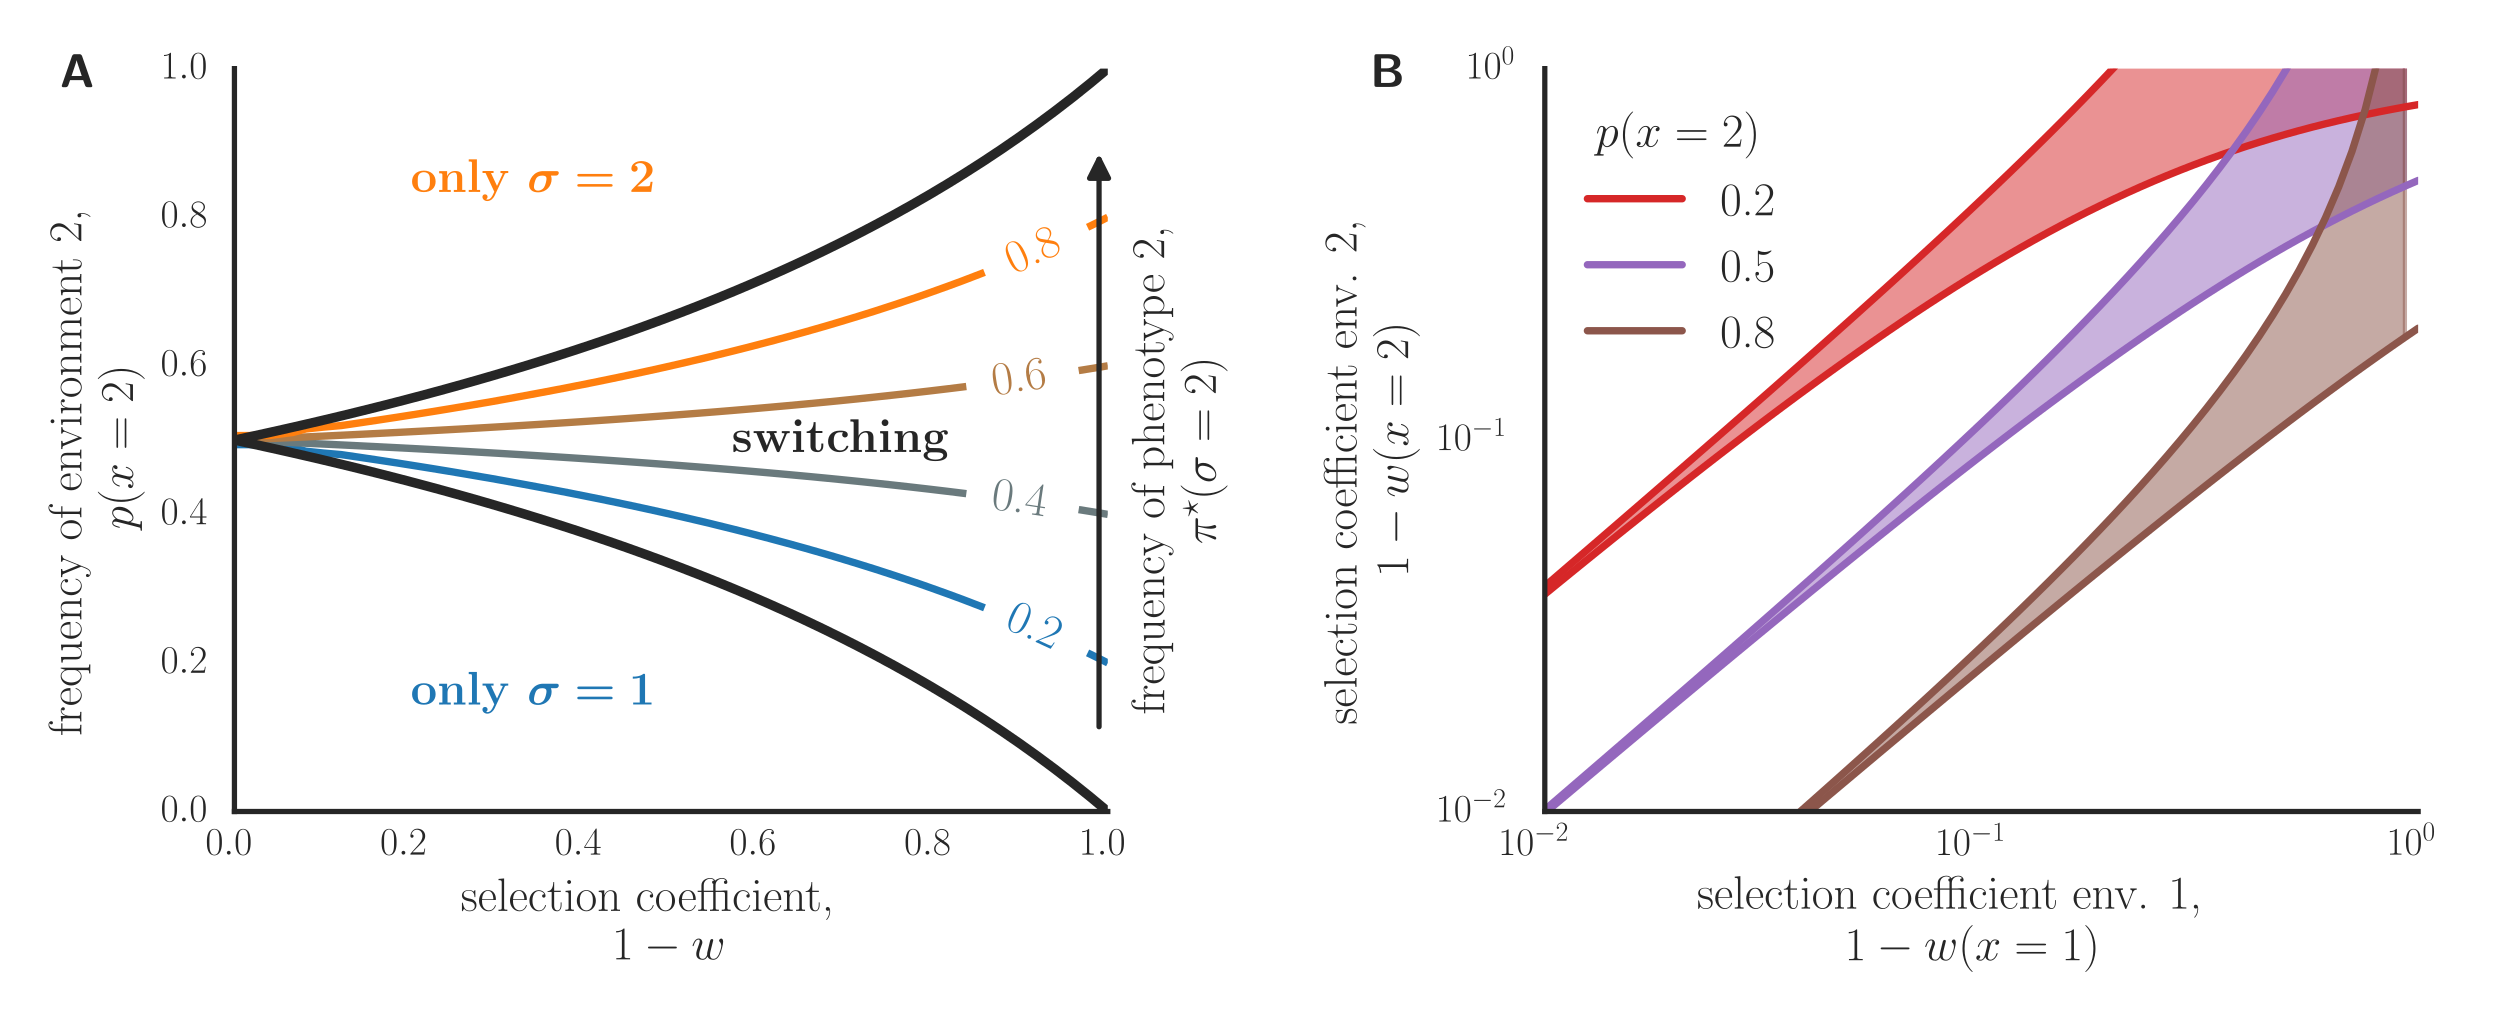 <?xml version="1.0" encoding="utf-8" standalone="no"?>
<!DOCTYPE svg PUBLIC "-//W3C//DTD SVG 1.1//EN"
  "http://www.w3.org/Graphics/SVG/1.1/DTD/svg11.dtd">
<!-- Created with matplotlib (http://matplotlib.org/) -->
<svg height="194pt" version="1.1" viewBox="0 0 475 194" width="475pt" xmlns="http://www.w3.org/2000/svg" xmlns:xlink="http://www.w3.org/1999/xlink">
 <defs>
  <style type="text/css">
*{stroke-linecap:butt;stroke-linejoin:round;stroke-miterlimit:100000;}
  </style>
 </defs>
 <g id="figure_1">
  <g id="patch_1">
   <path d="M 0 194.4 
L 475.2 194.4 
L 475.2 0 
L 0 0 
z
" style="fill:#ffffff;"/>
  </g>
  <g id="axes_1">
   <g id="patch_2">
    <path d="M 44.544 154.191 
L 210.48 154.191 
L 210.48 13.04 
L 44.544 13.04 
z
" style="fill:#ffffff;"/>
   </g>
   <g id="matplotlib.axis_1">
    <g id="xtick_1">
     <g id="line2d_1"/>
     <g id="line2d_2"/>
     <g id="text_1">
      <!-- $0.0$ -->
      <defs>
       <path d="M 42 31.641 
C 42 37.75 41.906 48.125 37.703 56.109 
C 34 63.109 28.094 65.594 22.906 65.594 
C 18.094 65.594 12 63.406 8.203 56.203 
C 4.203 48.719 3.797 39.438 3.797 31.641 
C 3.797 25.953 3.906 17.281 7 9.672 
C 11.297 -0.609 19 -2 22.906 -2 
C 27.5 -2 34.5 -0.109 38.594 9.375 
C 41.594 16.281 42 24.359 42 31.641 
M 22.906 -0.406 
C 16.5 -0.406 12.703 5.078 11.297 12.688 
C 10.203 18.562 10.203 27.156 10.203 32.75 
C 10.203 40.438 10.203 46.828 11.5 52.922 
C 13.406 61.391 19 64 22.906 64 
C 27 64 32.297 61.297 34.203 53.125 
C 35.5 47.438 35.594 40.734 35.594 32.75 
C 35.594 26.25 35.594 18.266 34.406 12.375 
C 32.297 1.484 26.406 -0.406 22.906 -0.406 
" id="CMR17-48"/>
       <path d="M 18.406 4.797 
C 18.406 7.688 16 9.672 13.594 9.672 
C 10.703 9.672 8.703 7.281 8.703 4.891 
C 8.703 2 11.094 0 13.5 0 
C 16.406 0 18.406 2.391 18.406 4.797 
" id="CMMI12-58"/>
      </defs>
      <g style="fill:#262626;" transform="translate(39.024 162.378)scale(0.075 -0.075)">
       <use transform="scale(0.996)" xlink:href="#CMR17-48"/>
       <use transform="translate(45.69 0.0)scale(0.996)" xlink:href="#CMMI12-58"/>
       <use transform="translate(72.788 0.0)scale(0.996)" xlink:href="#CMR17-48"/>
      </g>
     </g>
    </g>
    <g id="xtick_2">
     <g id="line2d_3"/>
     <g id="line2d_4"/>
     <g id="text_2">
      <!-- $0.2$ -->
      <defs>
       <path d="M 41.703 15.453 
L 39.906 15.453 
C 38.906 8.375 38.094 7.172 37.703 6.562 
C 37.203 5.766 30 5.766 28.594 5.766 
L 9.406 5.766 
C 13 9.672 20 16.75 28.5 24.953 
C 34.594 30.734 41.703 37.531 41.703 47.422 
C 41.703 59.219 32.297 66 21.797 66 
C 10.797 66 4.094 56.312 4.094 47.344 
C 4.094 43.438 7 42.938 8.203 42.938 
C 9.203 42.938 12.203 43.547 12.203 47.031 
C 12.203 50.109 9.594 51 8.203 51 
C 7.594 51 7 50.906 6.594 50.703 
C 8.5 59.219 14.297 63.406 20.406 63.406 
C 29.094 63.406 34.797 56.516 34.797 47.422 
C 34.797 38.734 29.703 31.25 24 24.75 
L 4.094 2.281 
L 4.094 0 
L 39.297 0 
z
" id="CMR17-50"/>
      </defs>
      <g style="fill:#262626;" transform="translate(72.211 162.378)scale(0.075 -0.075)">
       <use transform="scale(0.996)" xlink:href="#CMR17-48"/>
       <use transform="translate(45.69 0.0)scale(0.996)" xlink:href="#CMMI12-58"/>
       <use transform="translate(72.788 0.0)scale(0.996)" xlink:href="#CMR17-50"/>
      </g>
     </g>
    </g>
    <g id="xtick_3">
     <g id="line2d_5"/>
     <g id="line2d_6"/>
     <g id="text_3">
      <!-- $0.4$ -->
      <defs>
       <path d="M 33.594 64.406 
C 33.594 66.5 33.5 66.5 31.703 66.5 
L 2 19.594 
L 2 17 
L 27.797 17 
L 27.797 7.141 
C 27.797 3.5 27.594 2.5 20.594 2.5 
L 18.703 2.5 
L 18.703 0 
C 21.906 0 27.297 0 30.703 0 
C 34.094 0 39.5 0 42.703 0 
L 42.703 2.5 
L 40.797 2.5 
C 33.797 2.5 33.594 3.5 33.594 7.141 
L 33.594 17 
L 43.797 17 
L 43.797 19.594 
L 33.594 19.594 
z
M 28.094 57.859 
L 28.094 19.594 
L 4 19.594 
z
" id="CMR17-52"/>
      </defs>
      <g style="fill:#262626;" transform="translate(105.398 162.378)scale(0.075 -0.075)">
       <use transform="scale(0.996)" xlink:href="#CMR17-48"/>
       <use transform="translate(45.69 0.0)scale(0.996)" xlink:href="#CMMI12-58"/>
       <use transform="translate(72.788 0.0)scale(0.996)" xlink:href="#CMR17-52"/>
      </g>
     </g>
    </g>
    <g id="xtick_4">
     <g id="line2d_7"/>
     <g id="line2d_8"/>
     <g id="text_4">
      <!-- $0.6$ -->
      <defs>
       <path d="M 10.594 34 
C 10.594 57.656 21.797 63 28.297 63 
C 30.406 63 35.5 62.641 37.5 59 
C 35.906 59 32.906 59 32.906 55.516 
C 32.906 52.828 35.094 51.922 36.5 51.922 
C 37.406 51.922 40.094 52.312 40.094 55.625 
C 40.094 61.781 35.094 65.297 28.203 65.297 
C 16.297 65.297 3.797 52.969 3.797 31 
C 3.797 3.953 15.094 -2 23.094 -2 
C 32.797 -2 42 6.672 42 20.047 
C 42 32.516 33.906 41.594 23.703 41.594 
C 17.594 41.594 13.094 37.609 10.594 30.625 
z
M 23.094 0.391 
C 10.797 0.391 10.797 18.75 10.797 22.438 
C 10.797 29.625 14.203 40 23.5 40 
C 25.203 40 30.094 40 33.406 33.125 
C 35.203 29.219 35.203 25.141 35.203 20.141 
C 35.203 14.75 35.203 10.781 33.094 6.781 
C 30.906 2.672 27.703 0.391 23.094 0.391 
" id="CMR17-54"/>
      </defs>
      <g style="fill:#262626;" transform="translate(138.585 162.378)scale(0.075 -0.075)">
       <use transform="scale(0.996)" xlink:href="#CMR17-48"/>
       <use transform="translate(45.69 0.0)scale(0.996)" xlink:href="#CMMI12-58"/>
       <use transform="translate(72.788 0.0)scale(0.996)" xlink:href="#CMR17-54"/>
      </g>
     </g>
    </g>
    <g id="xtick_5">
     <g id="line2d_9"/>
     <g id="line2d_10"/>
     <g id="text_5">
      <!-- $0.8$ -->
      <defs>
       <path d="M 27.203 35.375 
C 33.5 38.547 39.906 43.328 39.906 50.984 
C 39.906 60.016 31.094 65.297 23 65.297 
C 13.906 65.297 5.906 58.734 5.906 49.688 
C 5.906 47.203 6.5 42.922 10.406 39.141 
C 11.406 38.156 15.594 35.172 18.297 33.281 
C 13.797 30.984 3.297 25.531 3.297 14.594 
C 3.297 4.359 13.094 -2 22.797 -2 
C 33.5 -2 42.5 5.656 42.5 15.781 
C 42.5 24.844 36.406 29.016 32.406 31.703 
z
M 14.094 44.094 
C 13.297 44.594 9.297 47.672 9.297 52.359 
C 9.297 58.422 15.594 63 22.797 63 
C 30.703 63 36.5 57.438 36.5 50.969 
C 36.5 41.703 26.094 36.422 25.594 36.422 
C 25.5 36.422 25.406 36.422 24.594 37.031 
z
M 32.5 23.734 
C 34 22.641 38.797 19.375 38.797 13.297 
C 38.797 5.953 31.406 0.391 23 0.391 
C 13.906 0.391 7 6.844 7 14.688 
C 7 22.547 13.094 29.094 20 32.188 
z
" id="CMR17-56"/>
      </defs>
      <g style="fill:#262626;" transform="translate(171.772 162.378)scale(0.075 -0.075)">
       <use transform="scale(0.996)" xlink:href="#CMR17-48"/>
       <use transform="translate(45.69 0.0)scale(0.996)" xlink:href="#CMMI12-58"/>
       <use transform="translate(72.788 0.0)scale(0.996)" xlink:href="#CMR17-56"/>
      </g>
     </g>
    </g>
    <g id="xtick_6">
     <g id="line2d_11"/>
     <g id="line2d_12"/>
     <g id="text_6">
      <!-- $1.0$ -->
      <defs>
       <path d="M 26.594 63.406 
C 26.594 65.5 26.5 65.5 25.094 65.5 
C 21.203 61.188 15.297 59.797 9.703 59.797 
C 9.406 59.797 8.906 59.797 8.797 59.5 
C 8.703 59.297 8.703 59.094 8.703 57 
C 11.797 57 17 57.594 21 59.984 
L 21 7.203 
C 21 3.688 20.797 2.5 12.203 2.5 
L 9.203 2.5 
L 9.203 0 
C 14 0 19 0 23.797 0 
C 28.594 0 33.594 0 38.406 0 
L 38.406 2.5 
L 35.406 2.5 
C 26.797 2.5 26.594 3.594 26.594 7.156 
z
" id="CMR17-49"/>
      </defs>
      <g style="fill:#262626;" transform="translate(204.959 162.378)scale(0.075 -0.075)">
       <use transform="scale(0.996)" xlink:href="#CMR17-49"/>
       <use transform="translate(45.69 0.0)scale(0.996)" xlink:href="#CMMI12-58"/>
       <use transform="translate(72.788 0.0)scale(0.996)" xlink:href="#CMR17-48"/>
      </g>
     </g>
    </g>
    <g id="text_7">
     <!-- selection coefficient, -->
     <defs>
      <path d="M 15.5 61.078 
C 15.5 63.266 13.703 65.156 11.406 65.156 
C 9.203 65.156 7.297 63.375 7.297 61.078 
C 7.297 58.891 9.094 57 11.406 57 
C 13.594 57 15.5 58.797 15.5 61.078 
M 3.797 42.281 
L 3.797 39.703 
C 9.406 39.703 10.203 39.094 10.203 34.328 
L 10.203 6.672 
C 10.203 2.875 9.797 2.391 3.406 2.391 
L 3.406 -0.203 
C 5.797 0 10.094 0 12.594 0 
C 15 0 19.094 0 21.406 -0.203 
L 21.406 2.391 
C 15.5 2.391 15.297 2.984 15.297 6.562 
L 15.297 43.375 
z
" id="CMR17-105"/>
      <path d="M 64.906 43.188 
C 62.5 43.188 55.094 43.188 53.203 42.797 
C 52.594 42.578 52.406 42.578 51.203 42.578 
L 39.797 42.578 
L 39.797 54.203 
C 39.797 63.641 47.406 68 53.406 68 
C 55.297 68 59.594 67.5 61.797 64.078 
C 60.797 64.078 57.594 64.078 57.594 60.594 
C 57.594 58.203 59.203 57 61.203 57 
C 63 57 64.797 58 64.797 60.703 
C 64.797 65.703 60 69.594 53.797 69.594 
C 50.703 69.594 44.203 68.906 39 63.984 
C 37.703 66.594 34.406 69.594 28.703 69.594 
C 21 69.594 9.906 65.125 9.906 54.203 
L 9.906 42.578 
L 1.906 42.578 
L 1.906 40 
L 9.906 40 
L 9.906 6.672 
C 9.906 2.875 9.5 2.391 3.094 2.391 
L 3.094 -0.203 
C 5.5 0 9.906 0 12.406 0 
C 15 0 19.406 0 21.797 -0.203 
L 21.797 2.391 
C 15.406 2.391 15 2.781 15 6.672 
L 15 40 
L 34.906 40 
L 34.906 6.672 
C 34.906 2.875 34.5 2.391 28.094 2.391 
L 28.094 -0.203 
C 30.5 0 34.906 0 37.406 0 
C 40 0 44.406 0 46.797 -0.203 
L 46.797 2.391 
C 40.406 2.391 40 2.781 40 6.672 
L 40 40 
L 54.703 40 
C 59 40 59.797 39.094 59.797 34.719 
L 59.797 6.672 
C 59.797 2.875 59.406 2.391 53 2.391 
L 53 -0.203 
C 55.406 0 59.797 0 62.297 0 
C 64.906 0 69.297 0 71.703 -0.203 
L 71.703 2.391 
C 65.297 2.391 64.906 2.781 64.906 6.672 
z
M 14.797 42.578 
L 14.797 54.203 
C 14.797 63.547 22.203 68 28.406 68 
C 31.906 68 35.297 66.5 36.797 64.078 
C 35.797 64.078 32.5 64.078 32.5 60.578 
C 32.5 58.781 33.5 57.594 35.094 57.094 
C 34.906 56.188 34.906 54.234 34.906 54.141 
L 34.906 42.578 
z
" id="CMR17-14"/>
      <path d="M 15.797 1.594 
C 16 0.703 16 0.391 16 -1.203 
C 16 -7.234 14 -12.766 9.797 -17.797 
C 9.297 -18.281 9.297 -18.484 9.297 -18.703 
C 9.297 -19.094 9.703 -19.5 10.094 -19.5 
C 10.703 -19.5 17.594 -12.484 17.594 -1.359 
C 17.594 1.938 17.203 8.156 12.5 8.156 
C 10.297 8.156 8.406 6.672 8.406 4.078 
C 8.406 1.5 10.297 0 12.5 0 
C 13.703 0 15 0.5 15.797 1.594 
" id="CMR17-44"/>
      <path d="M 34.906 35 
C 33 35 30.203 35 30.203 31.516 
C 30.203 28.719 32.5 27.922 33.797 27.922 
C 34.5 27.922 37.406 28.234 37.406 31.625 
C 37.406 38.547 30.594 43.797 22.906 43.797 
C 12.297 43.797 3.297 34.031 3.297 21.297 
C 3.297 8.062 12.703 -1 22.906 -1 
C 35.297 -1 38.406 10.578 38.406 11.688 
C 38.406 12.094 38.297 12.391 37.594 12.391 
C 36.906 12.391 36.797 12.297 36.406 10.984 
C 33.797 2.812 28.094 0.797 23.797 0.797 
C 17.406 0.797 9.703 6.672 9.703 21.391 
C 9.703 36.531 17.094 42 23 42 
C 26.906 42 32.703 40.203 34.906 35 
" id="CMR17-99"/>
      <path d="M 15.094 40 
L 29.094 40 
L 29.094 42.578 
L 15.094 42.578 
L 15.094 61 
L 13.297 61 
C 13.094 50.703 9.594 41.688 1.094 41.688 
L 1.094 40 
L 9.797 40 
L 9.797 12.047 
C 9.797 10.156 9.797 -1 21.406 -1 
C 27.297 -1 30.703 4.781 30.703 12.141 
L 30.703 17.812 
L 28.906 17.812 
L 28.906 12.234 
C 28.906 5.375 26.203 0.797 22 0.797 
C 19.094 0.797 15.094 2.781 15.094 11.844 
z
" id="CMR17-116"/>
      <path d="M 30.906 42.141 
C 30.906 43.953 30.797 44.047 30.203 44.047 
C 29.797 44.047 29.703 43.953 28.5 42.453 
C 28.203 42.047 27.297 41.031 27 40.641 
C 23.797 44.047 19.297 44.047 17.594 44.047 
C 6.5 44.047 2.5 38.234 2.5 32.438 
C 2.5 23.406 12.703 21.328 15.594 20.703 
C 21.906 19.422 24.094 19.016 26.203 17.203 
C 27.5 16.016 29.703 13.812 29.703 10.219 
C 29.703 6 27.297 0.594 18.094 0.594 
C 9.406 0.594 6.297 7.188 4.5 15.953 
C 4.203 17.344 4.203 17.453 3.406 17.453 
C 2.594 17.453 2.5 17.344 2.5 15.359 
L 2.5 0.984 
C 2.5 -0.797 2.594 -0.906 3.203 -0.906 
C 3.703 -0.906 3.797 -0.797 4.297 0 
C 4.906 0.891 6.406 3.297 7 4.312 
C 9 1.609 12.5 -1 18.094 -1 
C 28 -1 33.297 4.422 33.297 12.25 
C 33.297 17.375 30.594 20.078 29.297 21.281 
C 26.297 24.391 22.797 25.094 18.594 25.891 
C 13.094 27.109 6.094 28.516 6.094 34.641 
C 6.094 37.234 7.5 42.766 17.594 42.766 
C 28.297 42.766 28.906 32.719 29.094 29.5 
C 29.203 29 29.703 28.891 30 28.891 
C 30.906 28.891 30.906 29.203 30.906 30.906 
z
" id="CMR17-115"/>
      <path d="M 38.094 23 
C 38.5 23.406 38.5 23.609 38.5 24.625 
C 38.5 34.969 33.094 44 21.703 44 
C 11.094 44 2.703 33.891 2.703 21.609 
C 2.703 8.609 12.203 -1 22.797 -1 
C 34 -1 38.406 9.484 38.406 11.562 
C 38.406 12.25 37.797 12.25 37.594 12.25 
C 36.906 12.25 36.797 12.047 36.406 10.875 
C 34.203 4.141 28.703 0.797 23.5 0.797 
C 19.203 0.797 14.906 3.172 12.203 7.5 
C 9.094 12.547 9.094 18.375 9.094 23 
z
M 9.203 24.5 
C 9.906 39.141 17.594 42.406 21.594 42.406 
C 28.406 42.406 33 35.891 33.094 24.5 
z
" id="CMR17-101"/>
      <path d="M 41.5 30.203 
C 41.5 35.297 40.5 43.594 28.703 43.594 
C 20.797 43.594 16.703 37.5 15.203 33.5 
L 15.094 33.5 
L 15.094 43.594 
L 3.297 42.5 
L 3.297 39.906 
C 9.203 39.906 10.094 39.297 10.094 34.5 
L 10.094 6.688 
C 10.094 2.875 9.703 2.391 3.297 2.391 
L 3.297 -0.203 
C 5.703 0 10.094 0 12.703 0 
C 15.297 0 19.797 0 22.203 -0.203 
L 22.203 2.391 
C 15.797 2.391 15.406 2.781 15.406 6.688 
L 15.406 25.906 
C 15.406 35.109 21 42 28 42 
C 35.406 42 36.203 35.406 36.203 30.594 
L 36.203 6.688 
C 36.203 2.875 35.797 2.391 29.406 2.391 
L 29.406 -0.203 
C 31.797 0 36.203 0 38.797 0 
C 41.406 0 45.906 0 48.297 -0.203 
L 48.297 2.391 
C 41.906 2.391 41.5 2.781 41.5 6.688 
z
" id="CMR17-110"/>
      <path d="M 43.094 21.188 
C 43.094 34 33.797 44 22.906 44 
C 12 44 2.703 34 2.703 21.188 
C 2.703 8.609 12 -1 22.906 -1 
C 33.797 -1 43.094 8.609 43.094 21.188 
M 22.906 0.797 
C 18.203 0.797 14.203 3.594 11.906 7.5 
C 9.406 11.984 9.094 17.594 9.094 22 
C 9.094 26.203 9.297 31.406 11.906 35.906 
C 13.906 39.203 17.797 42.406 22.906 42.406 
C 27.406 42.406 31.203 39.906 33.594 36.406 
C 36.703 31.703 36.703 25.109 36.703 22 
C 36.703 18.094 36.5 12.109 33.797 7.297 
C 31 2.703 26.703 0.797 22.906 0.797 
" id="CMR17-111"/>
      <path d="M 15.297 68.688 
L 3.406 67.594 
L 3.406 65 
C 9.297 65 10.203 64.406 10.203 59.641 
L 10.203 6.656 
C 10.203 2.875 9.797 2.391 3.406 2.391 
L 3.406 -0.203 
C 5.797 0 10.203 0 12.703 0 
C 15.297 0 19.703 0 22.094 -0.203 
L 22.094 2.391 
C 15.703 2.391 15.297 2.781 15.297 6.656 
z
" id="CMR17-108"/>
     </defs>
     <g style="fill:#262626;" transform="translate(87.546 173.057)scale(0.09 -0.09)">
      <use transform="scale(0.996)" xlink:href="#CMR17-115"/>
      <use transform="translate(35.801 0.0)scale(0.996)" xlink:href="#CMR17-101"/>
      <use transform="translate(76.287 0.0)scale(0.996)" xlink:href="#CMR17-108"/>
      <use transform="translate(101.158 0.0)scale(0.996)" xlink:href="#CMR17-101"/>
      <use transform="translate(141.644 0.0)scale(0.996)" xlink:href="#CMR17-99"/>
      <use transform="translate(182.129 0.0)scale(0.996)" xlink:href="#CMR17-116"/>
      <use transform="translate(217.41 0.0)scale(0.996)" xlink:href="#CMR17-105"/>
      <use transform="translate(242.281 0.0)scale(0.996)" xlink:href="#CMR17-111"/>
      <use transform="translate(287.972 0.0)scale(0.996)" xlink:href="#CMR17-110"/>
      <use transform="translate(368.943 0.0)scale(0.996)" xlink:href="#CMR17-99"/>
      <use transform="translate(409.429 0.0)scale(0.996)" xlink:href="#CMR17-111"/>
      <use transform="translate(457.722 0.0)scale(0.996)" xlink:href="#CMR17-101"/>
      <use transform="translate(498.207 0.0)scale(0.996)" xlink:href="#CMR17-14"/>
      <use transform="translate(572.821 0.0)scale(0.996)" xlink:href="#CMR17-99"/>
      <use transform="translate(613.306 0.0)scale(0.996)" xlink:href="#CMR17-105"/>
      <use transform="translate(638.177 0.0)scale(0.996)" xlink:href="#CMR17-101"/>
      <use transform="translate(678.663 0.0)scale(0.996)" xlink:href="#CMR17-110"/>
      <use transform="translate(726.956 0.0)scale(0.996)" xlink:href="#CMR17-116"/>
      <use transform="translate(762.237 0.0)scale(0.996)" xlink:href="#CMR17-44"/>
     </g>
     <!--  $1-w$ -->
     <defs>
      <path d="M 65.906 23 
C 67.594 23 69.406 23 69.406 25 
C 69.406 27 67.594 27 65.906 27 
L 11.797 27 
C 10.094 27 8.297 27 8.297 25 
C 8.297 23 10.094 23 11.797 23 
z
" id="CMSY10-0"/>
      <path d="M 34.406 6.094 
C 36.594 0.094 42.797 -1 46.594 -1 
C 54.203 -1 58.703 5.594 61.5 12.469 
C 63.797 18.266 67.5 31.438 67.5 37.328 
C 67.5 43.406 64.406 44 63.5 44 
C 61.094 44 58.906 41.609 58.906 39.609 
C 58.906 38.422 59.594 37.719 60.094 37.328 
C 61 36.422 63.594 33.734 63.594 28.547 
C 63.594 25.141 60.797 15.766 58.703 11.078 
C 55.906 4.984 52.203 1 47 1 
C 41.406 1 39.594 5.188 39.594 9.781 
C 39.594 12.672 40.5 16.172 40.906 17.859 
L 45.094 34.625 
C 45.594 36.625 46.5 40.109 46.5 40.516 
C 46.5 42.016 45.297 43.016 43.797 43.016 
C 40.906 43.016 40.203 40.516 39.594 38.125 
C 38.594 34.234 34.406 17.359 34 15.172 
C 33.594 13.469 33.594 12.375 33.594 10.172 
C 33.594 7.781 30.406 3.984 30.297 3.797 
C 29.203 2.688 27.594 1 24.5 1 
C 16.594 1 16.594 8.484 16.594 10.172 
C 16.594 13.375 17.297 17.766 21.797 29.641 
C 23 32.734 23.5 34.031 23.5 36.016 
C 23.5 40.219 20.5 44 15.594 44 
C 6.406 44 2.703 29.531 2.703 28.734 
C 2.703 28.344 3.094 27.844 3.797 27.844 
C 4.703 27.844 4.797 28.234 5.203 29.625 
C 7.703 38.344 11.594 41.906 15.297 41.906 
C 16.297 41.906 17.906 41.906 17.906 38.719 
C 17.906 38.219 17.906 36.125 16.203 31.734 
C 11.5 19.266 10.5 15.172 10.5 11.375 
C 10.5 0.891 19.094 -1 24.203 -1 
C 25.906 -1 30.406 -1 34.406 6.094 
" id="CMMI12-119"/>
     </defs>
     <g style="fill:#262626;" transform="translate(116.274 182.272)scale(0.09 -0.09)">
      <use transform="scale(0.996)" xlink:href="#CMR17-49"/>
      <use transform="translate(67.83 0.0)scale(0.996)" xlink:href="#CMSY10-0"/>
      <use transform="translate(167.456 0.0)scale(0.996)" xlink:href="#CMMI12-119"/>
     </g>
    </g>
   </g>
   <g id="matplotlib.axis_2">
    <g id="ytick_1">
     <g id="line2d_13"/>
     <g id="line2d_14"/>
     <g id="text_8">
      <!-- $0.0$ -->
      <g style="fill:#262626;" transform="translate(30.503 156.058)scale(0.075 -0.075)">
       <use transform="scale(0.996)" xlink:href="#CMR17-48"/>
       <use transform="translate(45.69 0.0)scale(0.996)" xlink:href="#CMMI12-58"/>
       <use transform="translate(72.788 0.0)scale(0.996)" xlink:href="#CMR17-48"/>
      </g>
     </g>
    </g>
    <g id="ytick_2">
     <g id="line2d_15"/>
     <g id="line2d_16"/>
     <g id="text_9">
      <!-- $0.2$ -->
      <g style="fill:#262626;" transform="translate(30.503 127.828)scale(0.075 -0.075)">
       <use transform="scale(0.996)" xlink:href="#CMR17-48"/>
       <use transform="translate(45.69 0.0)scale(0.996)" xlink:href="#CMMI12-58"/>
       <use transform="translate(72.788 0.0)scale(0.996)" xlink:href="#CMR17-50"/>
      </g>
     </g>
    </g>
    <g id="ytick_3">
     <g id="line2d_17"/>
     <g id="line2d_18"/>
     <g id="text_10">
      <!-- $0.4$ -->
      <g style="fill:#262626;" transform="translate(30.503 99.598)scale(0.075 -0.075)">
       <use transform="scale(0.996)" xlink:href="#CMR17-48"/>
       <use transform="translate(45.69 0.0)scale(0.996)" xlink:href="#CMMI12-58"/>
       <use transform="translate(72.788 0.0)scale(0.996)" xlink:href="#CMR17-52"/>
      </g>
     </g>
    </g>
    <g id="ytick_4">
     <g id="line2d_19"/>
     <g id="line2d_20"/>
     <g id="text_11">
      <!-- $0.6$ -->
      <g style="fill:#262626;" transform="translate(30.503 71.367)scale(0.075 -0.075)">
       <use transform="scale(0.996)" xlink:href="#CMR17-48"/>
       <use transform="translate(45.69 0.0)scale(0.996)" xlink:href="#CMMI12-58"/>
       <use transform="translate(72.788 0.0)scale(0.996)" xlink:href="#CMR17-54"/>
      </g>
     </g>
    </g>
    <g id="ytick_5">
     <g id="line2d_21"/>
     <g id="line2d_22"/>
     <g id="text_12">
      <!-- $0.8$ -->
      <g style="fill:#262626;" transform="translate(30.503 43.137)scale(0.075 -0.075)">
       <use transform="scale(0.996)" xlink:href="#CMR17-48"/>
       <use transform="translate(45.69 0.0)scale(0.996)" xlink:href="#CMMI12-58"/>
       <use transform="translate(72.788 0.0)scale(0.996)" xlink:href="#CMR17-56"/>
      </g>
     </g>
    </g>
    <g id="ytick_6">
     <g id="line2d_23"/>
     <g id="line2d_24"/>
     <g id="text_13">
      <!-- $1.0$ -->
      <g style="fill:#262626;" transform="translate(30.503 14.907)scale(0.075 -0.075)">
       <use transform="scale(0.996)" xlink:href="#CMR17-49"/>
       <use transform="translate(45.69 0.0)scale(0.996)" xlink:href="#CMMI12-58"/>
       <use transform="translate(72.788 0.0)scale(0.996)" xlink:href="#CMR17-48"/>
      </g>
     </g>
    </g>
    <g id="text_14">
     <!-- frequency of environment 2, -->
     <defs>
      <path d="M 39 34.328 
C 41.5 40.406 46 40.406 47.406 40.406 
L 47.406 43 
C 45.5 43 43 43 41.094 43 
C 39 43 35.703 43 33.703 43.094 
L 33.703 40.5 
C 37.5 40.203 37.594 37.406 37.594 36.609 
C 37.594 35.625 37.406 35.125 36.906 33.922 
L 26 7.016 
L 14.094 36.031 
C 13.594 37.219 13.594 37.906 13.594 38.016 
C 13.594 40.203 15.906 40.406 18.297 40.406 
L 18.297 43.094 
C 15.906 43 11.594 43 9.094 43 
C 6.406 43 3.203 43 1 43.094 
L 1 40.406 
C 6.406 40.406 7 39.906 8.297 36.719 
L 23.203 0.234 
C 18.703 -11.531 16.094 -18.406 9.797 -18.406 
C 8.703 -18.406 6.203 -18.109 4.406 -16.312 
C 6.703 -16.109 7.703 -14.719 7.703 -13.016 
C 7.703 -11.328 6.5 -9.828 4.5 -9.828 
C 2.297 -9.828 1.203 -11.328 1.203 -13.125 
C 1.203 -17.109 5.297 -20 9.797 -20 
C 15.594 -20 19.203 -14.406 21.203 -9.438 
z
" id="CMR17-121"/>
      <path d="M 29.406 42.078 
L 29.406 39.5 
C 35.297 39.5 36.203 38.891 36.203 34.156 
L 36.203 16.125 
C 36.203 7.812 31.703 0.594 24.297 0.594 
C 16.094 0.594 15.406 5.438 15.406 10.594 
L 15.406 43.172 
L 3.297 42.078 
L 3.297 39.5 
C 7.297 39.5 10 39.5 10.094 35.531 
L 10.094 16.531 
C 10.094 9.891 10.094 5.641 12.703 2.859 
C 14 1.578 16.5 -1 23.703 -1 
C 32.203 -1 35.5 5.891 36.297 7.906 
L 36.406 7.906 
L 36.406 -0.984 
L 48.297 -0.984 
L 48.297 2 
C 42.406 2 41.5 2.594 41.5 7.391 
L 41.5 43.172 
z
" id="CMR17-117"/>
      <path d="M 15 23.391 
C 15 33 19.094 42 26.594 42 
C 27.297 42 28 41.906 28.703 41.594 
C 28.703 41.594 26.5 40.891 26.5 38.312 
C 26.5 35.906 28.406 34.906 29.906 34.906 
C 31.094 34.906 33.297 35.609 33.297 38.406 
C 33.297 41.609 30.094 43.594 26.703 43.594 
C 19.094 43.594 15.797 36.203 14.797 32.703 
L 14.703 32.703 
L 14.703 43.594 
L 3.094 42.5 
L 3.094 39.906 
C 9 39.906 9.906 39.297 9.906 34.5 
L 9.906 6.688 
C 9.906 2.875 9.5 2.391 3.094 2.391 
L 3.094 -0.203 
C 5.5 0 10.094 0 12.703 0 
C 15.594 0 20.703 0 23.406 -0.203 
L 23.406 2.391 
C 16.203 2.391 15 2.391 15 6.875 
z
" id="CMR17-114"/>
      <path d="M 41.094 43.781 
L 39.5 43.781 
L 36.5 33.938 
C 34.203 39.203 30 43.781 23.297 43.781 
C 13.094 43.781 3.297 34.734 3.297 21.594 
C 3.297 8.562 12.5 -0.594 22.5 -0.594 
C 30.203 -0.594 34.5 5.281 35.797 7.469 
L 35.797 -12.328 
C 35.797 -16.109 35.406 -16.609 29 -16.609 
L 29 -19.188 
C 31.406 -19 35.797 -19 38.406 -19 
C 41 -19 45.5 -19 47.906 -19.188 
L 47.906 -16.609 
C 41.5 -16.609 41.094 -16.203 41.094 -12.328 
z
M 36 13.844 
C 36 9.562 32.406 5.578 32.094 5.281 
C 29 1.797 25.406 1 23 1 
C 15.5 1 9.703 10.453 9.703 21.5 
C 9.703 33.141 16.297 42 24 42 
C 32 42 36 32.938 36 27.766 
z
" id="CMR17-113"/>
      <path d="M 15.297 40 
L 26.703 40 
L 26.703 42.578 
L 15.094 42.578 
L 15.094 54.594 
C 15.094 62.844 19.297 68 23.594 68 
C 24.906 68 26.406 67.609 27.406 66.906 
C 26.594 66.703 24.5 66.016 24.5 63.531 
C 24.5 60.953 26.5 60.156 27.906 60.156 
C 29.297 60.156 31.297 60.953 31.297 63.547 
C 31.297 67.312 27.703 69.594 23.703 69.594 
C 18 69.594 10.203 64.938 10.203 54.391 
L 10.203 42.578 
L 2.203 42.578 
L 2.203 40 
L 10.203 40 
L 10.203 6.672 
C 10.203 2.875 9.797 2.391 3.406 2.391 
L 3.406 -0.203 
C 5.797 0 10.406 0 13 0 
C 15.906 0 21 0 23.703 -0.203 
L 23.703 2.391 
C 16.5 2.391 15.297 2.391 15.297 6.859 
z
" id="CMR17-102"/>
      <path d="M 67.594 30.203 
C 67.594 35.188 66.703 43.594 54.797 43.594 
C 48 43.594 43.297 39 41.5 33.609 
L 41.406 33.609 
C 40.203 41.812 34.297 43.594 28.703 43.594 
C 20.797 43.594 16.703 37.5 15.203 33.5 
L 15.094 33.5 
L 15.094 43.594 
L 3.297 42.5 
L 3.297 39.906 
C 9.203 39.906 10.094 39.297 10.094 34.5 
L 10.094 6.688 
C 10.094 2.875 9.703 2.391 3.297 2.391 
L 3.297 -0.203 
C 5.703 0 10.094 0 12.703 0 
C 15.297 0 19.797 0 22.203 -0.203 
L 22.203 2.391 
C 15.797 2.391 15.406 2.781 15.406 6.688 
L 15.406 25.906 
C 15.406 35.109 21 42 28 42 
C 35.406 42 36.203 35.406 36.203 30.594 
L 36.203 6.688 
C 36.203 2.875 35.797 2.391 29.406 2.391 
L 29.406 -0.203 
C 31.797 0 36.203 0 38.797 0 
C 41.406 0 45.906 0 48.297 -0.203 
L 48.297 2.391 
C 41.906 2.391 41.5 2.781 41.5 6.688 
L 41.5 25.906 
C 41.5 35.109 47.094 42 54.094 42 
C 61.5 42 62.297 35.406 62.297 30.594 
L 62.297 6.688 
C 62.297 2.875 61.906 2.391 55.5 2.391 
L 55.5 -0.203 
C 57.906 0 62.297 0 64.906 0 
C 67.5 0 72 0 74.406 -0.203 
L 74.406 2.391 
C 68 2.391 67.594 2.781 67.594 6.688 
z
" id="CMR17-109"/>
      <path d="M 39.094 33.797 
C 40 36 41.594 40 47.406 40 
L 47.406 42.594 
C 45.5 42.594 43 42.594 41.094 42.594 
C 39 42.594 35.703 42.594 33.703 42.688 
L 33.703 40.094 
C 36.203 39.891 37.594 38.703 37.594 36.109 
C 37.594 35.203 37.594 35 37 33.609 
L 26 5.891 
L 14.094 35.719 
C 13.5 37.016 13.5 37.203 13.5 37.609 
C 13.5 40 16.797 40 18.297 40 
L 18.297 42.688 
C 15.906 42.594 11.5 42.594 9 42.594 
C 6.297 42.594 3.203 42.594 1 42.688 
L 1 40 
C 4.797 40 6.906 40 8.094 36.906 
L 22.594 0.688 
C 23.203 -0.797 23.297 -1 24.203 -1 
C 25.094 -1 25.203 -0.797 25.797 0.688 
z
" id="CMR17-118"/>
     </defs>
     <g style="fill:#262626;" transform="translate(15.449 139.831)rotate(-90.0)scale(0.09 -0.09)">
      <use transform="scale(0.996)" xlink:href="#CMR17-102"/>
      <use transform="translate(27.474 0.0)scale(0.996)" xlink:href="#CMR17-114"/>
      <use transform="translate(62.754 0.0)scale(0.996)" xlink:href="#CMR17-101"/>
      <use transform="translate(103.24 0.0)scale(0.996)" xlink:href="#CMR17-113"/>
      <use transform="translate(151.533 0.0)scale(0.996)" xlink:href="#CMR17-117"/>
      <use transform="translate(202.428 0.0)scale(0.996)" xlink:href="#CMR17-101"/>
      <use transform="translate(242.914 0.0)scale(0.996)" xlink:href="#CMR17-110"/>
      <use transform="translate(293.809 0.0)scale(0.996)" xlink:href="#CMR17-99"/>
      <use transform="translate(334.295 0.0)scale(0.996)" xlink:href="#CMR17-121"/>
      <use transform="translate(412.664 0.0)scale(0.996)" xlink:href="#CMR17-111"/>
      <use transform="translate(458.354 0.0)scale(0.996)" xlink:href="#CMR17-102"/>
      <use transform="translate(515.904 0.0)scale(0.996)" xlink:href="#CMR17-101"/>
      <use transform="translate(556.389 0.0)scale(0.996)" xlink:href="#CMR17-110"/>
      <use transform="translate(604.682 0.0)scale(0.996)" xlink:href="#CMR17-118"/>
      <use transform="translate(652.975 0.0)scale(0.996)" xlink:href="#CMR17-105"/>
      <use transform="translate(677.846 0.0)scale(0.996)" xlink:href="#CMR17-114"/>
      <use transform="translate(713.127 0.0)scale(0.996)" xlink:href="#CMR17-111"/>
      <use transform="translate(758.818 0.0)scale(0.996)" xlink:href="#CMR17-110"/>
      <use transform="translate(809.713 0.0)scale(0.996)" xlink:href="#CMR17-109"/>
      <use transform="translate(886.633 0.0)scale(0.996)" xlink:href="#CMR17-101"/>
      <use transform="translate(927.118 0.0)scale(0.996)" xlink:href="#CMR17-110"/>
      <use transform="translate(975.411 0.0)scale(0.996)" xlink:href="#CMR17-116"/>
      <use transform="translate(1040.768 0.0)scale(0.996)" xlink:href="#CMR17-50"/>
      <use transform="translate(1086.458 0.0)scale(0.996)" xlink:href="#CMR17-44"/>
     </g>
     <!-- $p(x=2)$ -->
     <defs>
      <path d="M 64.297 31.516 
C 65.797 31.516 67.297 31.516 67.297 33.203 
C 67.297 35 65.594 35 63.906 35 
L 8 35 
C 6.297 35 4.594 35 4.594 33.203 
C 4.594 31.516 6.094 31.516 7.594 31.516 
z
M 63.906 14 
C 65.594 14 67.297 14 67.297 15.797 
C 67.297 17.484 65.797 17.484 64.297 17.484 
L 7.594 17.484 
C 6.094 17.484 4.594 17.484 4.594 15.797 
C 4.594 14 6.297 14 8 14 
z
" id="CMR17-61"/>
      <path d="M 47.406 40.719 
C 44.203 40.109 43 37.719 43 35.828 
C 43 33.422 44.906 32.625 46.297 32.625 
C 49.297 32.625 51.406 35.219 51.406 37.922 
C 51.406 42.109 46.594 44 42.406 44 
C 36.297 44 32.906 38.016 32 36.125 
C 29.703 44 23.5 44 21.703 44 
C 11.5 44 6.094 30.938 6.094 28.734 
C 6.094 28.344 6.5 27.844 7.203 27.844 
C 8 27.844 8.203 28.438 8.406 28.844 
C 11.797 39.922 18.5 42.016 21.406 42.016 
C 25.906 42.016 26.797 37.812 26.797 35.422 
C 26.797 33.234 26.203 30.938 25 26.141 
L 21.594 12.469 
C 20.094 6.484 17.203 1 11.906 1 
C 11.406 1 8.906 1 6.797 2.297 
C 10.406 3 11.203 5.984 11.203 7.188 
C 11.203 9.188 9.703 10.375 7.797 10.375 
C 5.406 10.375 2.797 8.281 2.797 5.094 
C 2.797 0.891 7.5 -1 11.797 -1 
C 16.594 -1 20 2.797 22.094 6.891 
C 23.703 1 28.703 -1 32.406 -1 
C 42.594 -1 48 12.078 48 14.266 
C 48 14.766 47.594 15.172 47 15.172 
C 46.094 15.172 46 14.672 45.703 13.875 
C 43 5.094 37.203 1 32.703 1 
C 29.203 1 27.297 3.594 27.297 7.688 
C 27.297 9.875 27.703 11.469 29.297 18.062 
L 32.797 31.625 
C 34.297 37.625 37.703 42.016 42.297 42.016 
C 42.5 42.016 45.297 42.016 47.406 40.719 
" id="CMMI12-120"/>
      <path d="M 26.297 24.688 
C 26.297 31.875 25.594 44.016 19.594 56.859 
C 14.797 67.234 6.594 74.5 5.406 74.5 
C 5.094 74.5 4.703 74.391 4.703 73.891 
C 4.703 73.703 4.797 73.594 4.906 73.391 
C 9.703 68.406 21.906 55.75 21.906 24.75 
C 21.906 -6.359 9.797 -19.016 4.906 -24.016 
C 4.797 -24.203 4.703 -24.312 4.703 -24.5 
C 4.703 -25 5.094 -25 5.406 -25 
C 6.5 -25 15 -17.625 19.906 -6.656 
C 24.906 4.391 26.297 15.141 26.297 24.688 
" id="CMR17-41"/>
      <path d="M 30.594 -24.391 
C 30.594 -24.297 30.594 -24.094 30.297 -23.797 
C 25.703 -19.125 13.406 -6.359 13.406 24.688 
C 13.406 55.766 25.5 68.422 30.406 73.391 
C 30.406 73.5 30.594 73.703 30.594 74 
C 30.594 74.297 30.297 74.5 29.906 74.5 
C 28.797 74.5 20.297 67.125 15.406 56.156 
C 10.406 45.109 9 34.359 9 24.812 
C 9 17.625 9.703 5.484 15.703 -7.359 
C 20.5 -17.734 28.703 -25 29.906 -25 
C 30.406 -25 30.594 -24.797 30.594 -24.391 
" id="CMR17-40"/>
      <path d="M 4.297 -12.328 
C 3.594 -15.312 3.203 -16.109 -0.906 -16.109 
C -2.094 -16.109 -3.094 -16.109 -3.094 -18 
C -3.094 -18.203 -3 -19 -1.906 -19 
C -0.594 -19 0.797 -19 2.094 -19 
L 6.406 -19 
C 8.5 -19 13.594 -19 15.703 -19 
C 16.297 -19 17.5 -19 17.5 -17.203 
C 17.5 -16.109 16.797 -16.109 15.094 -16.109 
C 10.5 -16.109 10.203 -15.422 10.203 -14.641 
C 10.203 -13.453 14.703 3.422 15.297 5.688 
C 16.406 2.891 19.094 -1 24.297 -1 
C 35.594 -1 47.797 13.672 47.797 28.344 
C 47.797 37.516 42.594 44 35.094 44 
C 28.703 44 23.297 37.812 22.203 36.422 
C 21.406 41.406 17.5 44 13.5 44 
C 10.594 44 8.297 42.609 6.406 38.812 
C 4.594 35.219 3.203 29.141 3.203 28.734 
C 3.203 28.344 3.594 27.844 4.297 27.844 
C 5.094 27.844 5.203 27.938 5.797 30.234 
C 7.297 36.125 9.203 42.016 13.203 42.016 
C 15.5 42.016 16.297 40.422 16.297 37.453 
C 16.297 35.078 16 34.078 15.594 32.297 
z
M 21.594 31.141 
C 22.297 33.922 25.094 36.828 26.703 38.219 
C 27.797 39.219 31.094 42.016 34.906 42.016 
C 39.297 42.016 41.297 37.625 41.297 32.438 
C 41.297 27.641 38.5 16.359 36 11.172 
C 33.5 5.781 28.906 1 24.297 1 
C 17.5 1 16.406 9.578 16.406 9.984 
C 16.406 10.281 16.594 11.078 16.703 11.578 
z
" id="CMMI12-112"/>
     </defs>
     <g style="fill:#262626;" transform="translate(25.262 100.571)rotate(-90.0)scale(0.09 -0.09)">
      <use transform="scale(0.996)" xlink:href="#CMMI12-112"/>
      <use transform="translate(48.96 0.0)scale(0.996)" xlink:href="#CMR17-40"/>
      <use transform="translate(84.24 0.0)scale(0.996)" xlink:href="#CMMI12-120"/>
      <use transform="translate(167.348 0.0)scale(0.996)" xlink:href="#CMR17-61"/>
      <use transform="translate(266.737 0.0)scale(0.996)" xlink:href="#CMR17-50"/>
      <use transform="translate(312.428 0.0)scale(0.996)" xlink:href="#CMR17-41"/>
     </g>
    </g>
   </g>
   <g id="LineCollection_1">
    <path clip-path="url(#pcb3d3e14c4)" d="M 44.544 84.48 
L 47.93 84.48 
L 51.317 84.498 
L 54.703 84.953 
L 55.643 85.056 
L 58.09 85.722 
L 61.476 86.079 
L 64.862 86.377 
L 68.249 86.873 
L 71.635 87.379 
L 75.022 87.897 
L 75.298 87.936 
L 78.408 88.427 
L 81.795 88.969 
L 85.181 89.524 
L 88.568 90.092 
L 91.954 90.673 
L 92.825 90.817 
L 95.341 91.268 
L 98.727 91.878 
L 102.113 92.503 
L 105.5 93.143 
L 108.389 93.698 
L 108.886 93.8 
L 112.273 94.473 
L 115.659 95.164 
L 119.046 95.873 
L 122.331 96.578 
L 122.432 96.601 
L 125.819 97.349 
L 129.205 98.117 
L 132.591 98.907 
L 134.932 99.459 
L 135.978 99.719 
L 139.364 100.554 
L 142.751 101.413 
L 146.137 102.297 
L 146.302 102.34 
L 149.524 103.208 
L 152.91 104.147 
L 156.297 105.114 
L 156.673 105.22 
L 159.683 106.111 
L 163.069 107.141 
L 166.143 108.101 
L 166.456 108.203 
L 169.842 109.3 
L 173.229 110.434 
L 174.846 110.981 
L 176.615 111.606 
L 180.002 112.819 
L 182.835 113.862 
L 183.388 114.074 
L 186.775 115.374 
L 187.055 115.486 
" style="fill:none;stroke:#1f77b4;stroke-width:1.4;"/>
    <path clip-path="url(#pcb3d3e14c4)" d="M 206.639 124.049 
L 207.093 124.267 
L 209.359 125.385 
L 210.48 125.961 
" style="fill:none;stroke:#1f77b4;stroke-width:1.4;"/>
   </g>
   <g id="LineCollection_2">
    <path clip-path="url(#pcb3d3e14c4)" d="M 44.544 83.903 
L 47.93 83.903 
L 51.317 83.909 
L 54.703 84.061 
L 58.09 84.216 
L 61.476 84.374 
L 64.862 84.536 
L 68.249 84.701 
L 71.635 84.87 
L 75.022 85.043 
L 75.298 85.056 
L 78.408 85.219 
L 81.795 85.4 
L 85.181 85.585 
L 88.568 85.774 
L 91.954 85.968 
L 95.341 86.166 
L 98.727 86.37 
L 102.113 86.578 
L 105.5 86.791 
L 108.886 87.01 
L 112.273 87.235 
L 115.659 87.465 
L 119.046 87.701 
L 122.331 87.936 
L 122.432 87.944 
L 125.819 88.193 
L 129.205 88.449 
L 132.591 88.712 
L 135.978 88.983 
L 139.364 89.261 
L 142.751 89.548 
L 146.137 89.843 
L 149.524 90.146 
L 152.91 90.459 
L 156.297 90.782 
L 156.673 90.817 
L 159.683 91.114 
L 163.069 91.457 
L 166.456 91.811 
L 169.842 92.177 
L 173.229 92.555 
L 176.615 92.946 
L 180.002 93.35 
L 182.835 93.698 
L 183.388 93.768 
L 183.601 93.796 
" style="fill:none;stroke:#6a7a7d;stroke-width:1.4;"/>
    <path clip-path="url(#pcb3d3e14c4)" d="M 204.946 96.822 
L 207.093 97.166 
L 210.48 97.731 
" style="fill:none;stroke:#6a7a7d;stroke-width:1.4;"/>
   </g>
   <g id="LineCollection_3">
    <path clip-path="url(#pcb3d3e14c4)" d="M 44.544 83.327 
L 47.93 83.327 
L 51.317 83.321 
L 54.703 83.17 
L 58.09 83.015 
L 61.476 82.856 
L 64.862 82.695 
L 68.249 82.53 
L 71.635 82.361 
L 75.022 82.188 
L 75.298 82.175 
L 78.408 82.011 
L 81.795 81.831 
L 85.181 81.646 
L 88.568 81.457 
L 91.954 81.263 
L 95.341 81.064 
L 98.727 80.861 
L 102.113 80.653 
L 105.5 80.439 
L 108.886 80.221 
L 112.273 79.996 
L 115.659 79.766 
L 119.046 79.529 
L 122.331 79.294 
L 122.432 79.287 
L 125.819 79.037 
L 129.205 78.781 
L 132.591 78.518 
L 135.978 78.248 
L 139.364 77.969 
L 142.751 77.683 
L 146.137 77.388 
L 149.524 77.084 
L 152.91 76.772 
L 156.297 76.449 
L 156.673 76.414 
L 159.683 76.117 
L 163.069 75.774 
L 166.456 75.419 
L 169.842 75.054 
L 173.229 74.676 
L 176.615 74.285 
L 180.002 73.881 
L 182.835 73.533 
L 183.388 73.462 
L 183.601 73.435 
" style="fill:none;stroke:#b47c45;stroke-width:1.4;"/>
    <path clip-path="url(#pcb3d3e14c4)" d="M 204.946 70.409 
L 207.093 70.065 
L 210.48 69.5 
" style="fill:none;stroke:#b47c45;stroke-width:1.4;"/>
   </g>
   <g id="LineCollection_4">
    <path clip-path="url(#pcb3d3e14c4)" d="M 44.544 82.751 
L 47.93 82.751 
L 51.317 82.733 
L 54.703 82.278 
L 55.643 82.175 
L 58.09 81.509 
L 61.476 81.152 
L 64.862 80.854 
L 68.249 80.358 
L 71.635 79.851 
L 75.022 79.333 
L 75.298 79.294 
L 78.408 78.803 
L 81.795 78.261 
L 85.181 77.707 
L 88.568 77.139 
L 91.954 76.558 
L 92.825 76.414 
L 95.341 75.963 
L 98.727 75.353 
L 102.113 74.728 
L 105.5 74.088 
L 108.389 73.533 
L 108.886 73.431 
L 112.273 72.758 
L 115.659 72.067 
L 119.046 71.357 
L 122.331 70.652 
L 122.432 70.629 
L 125.819 69.882 
L 129.205 69.113 
L 132.591 68.324 
L 134.932 67.772 
L 135.978 67.512 
L 139.364 66.677 
L 142.751 65.818 
L 146.137 64.934 
L 146.302 64.891 
L 149.524 64.023 
L 152.91 63.084 
L 156.297 62.117 
L 156.673 62.011 
L 159.683 61.119 
L 163.069 60.09 
L 166.143 59.13 
L 166.456 59.028 
L 169.842 57.93 
L 173.229 56.797 
L 174.846 56.249 
L 176.615 55.624 
L 180.002 54.412 
L 182.835 53.369 
L 183.388 53.156 
L 186.775 51.856 
L 187.055 51.745 
" style="fill:none;stroke:#ff7f0e;stroke-width:1.4;"/>
    <path clip-path="url(#pcb3d3e14c4)" d="M 206.639 43.182 
L 207.093 42.964 
L 209.359 41.846 
L 210.48 41.27 
" style="fill:none;stroke:#ff7f0e;stroke-width:1.4;"/>
   </g>
   <g id="line2d_25">
    <path clip-path="url(#pcb3d3e14c4)" d="M 44.544 83.615 
L 47.93 84.343 
L 51.317 85.086 
L 54.703 85.844 
L 58.09 86.619 
L 61.476 87.41 
L 64.862 88.218 
L 68.249 89.044 
L 71.635 89.889 
L 75.022 90.752 
L 78.408 91.635 
L 81.795 92.539 
L 85.181 93.463 
L 88.568 94.409 
L 91.954 95.378 
L 95.341 96.37 
L 98.727 97.386 
L 102.113 98.428 
L 105.5 99.495 
L 108.886 100.589 
L 112.273 101.712 
L 115.659 102.863 
L 119.046 104.045 
L 122.432 105.259 
L 125.819 106.505 
L 129.205 107.785 
L 132.591 109.101 
L 135.978 110.454 
L 139.364 111.846 
L 142.751 113.278 
L 146.137 114.752 
L 149.524 116.27 
L 152.91 117.834 
L 156.297 119.446 
L 159.683 121.109 
L 163.069 122.824 
L 166.456 124.595 
L 169.842 126.424 
L 173.229 128.313 
L 176.615 130.267 
L 180.002 132.288 
L 183.388 134.38 
L 186.775 136.547 
L 190.161 138.793 
L 193.547 141.122 
L 196.934 143.538 
L 200.32 146.048 
L 203.707 148.656 
L 207.093 151.368 
L 210.48 154.191 
" style="fill:none;stroke:#262626;stroke-linecap:round;stroke-width:1.8;"/>
   </g>
   <g id="line2d_26">
    <path clip-path="url(#pcb3d3e14c4)" d="M 44.544 83.615 
L 47.93 82.888 
L 51.317 82.145 
L 54.703 81.387 
L 58.09 80.612 
L 61.476 79.821 
L 64.862 79.013 
L 68.249 78.186 
L 71.635 77.342 
L 75.022 76.478 
L 78.408 75.595 
L 81.795 74.692 
L 85.181 73.768 
L 88.568 72.821 
L 91.954 71.853 
L 95.341 70.861 
L 98.727 69.844 
L 102.113 68.803 
L 105.5 67.736 
L 108.886 66.641 
L 112.273 65.519 
L 115.659 64.367 
L 119.046 63.186 
L 122.432 61.972 
L 125.819 60.726 
L 129.205 59.446 
L 132.591 58.13 
L 135.978 56.777 
L 139.364 55.385 
L 142.751 53.953 
L 146.137 52.479 
L 149.524 50.961 
L 152.91 49.397 
L 156.297 47.785 
L 159.683 46.122 
L 163.069 44.407 
L 166.456 42.636 
L 169.842 40.807 
L 173.229 38.917 
L 176.615 36.964 
L 180.002 34.942 
L 183.388 32.85 
L 186.775 30.683 
L 190.161 28.438 
L 193.547 26.109 
L 196.934 23.692 
L 200.32 21.183 
L 203.707 18.575 
L 207.093 15.863 
L 210.48 13.04 
" style="fill:none;stroke:#262626;stroke-linecap:round;stroke-width:1.8;"/>
   </g>
   <g id="patch_3">
    <path d="M 44.544 154.191 
L 210.48 154.191 
" style="fill:none;stroke:#262626;stroke-linecap:square;stroke-linejoin:miter;"/>
   </g>
   <g id="patch_4">
    <path d="M 44.544 154.191 
L 44.544 13.04 
" style="fill:none;stroke:#262626;stroke-linecap:square;stroke-linejoin:miter;"/>
   </g>
   <g id="text_15">
    <!-- \bf only $\bm{\sigma=2}$ -->
    <defs>
     <path d="M 77.094 32.547 
C 78.594 32.547 81.203 32.547 81.203 35.328 
C 81.203 38 78.5 38 77.203 38 
L 10.203 38 
C 8.906 38 6.203 38 6.203 35.328 
C 6.203 32.547 8.797 32.547 10.297 32.547 
z
M 77.203 11 
C 78.5 11 81.203 11 81.203 13.688 
C 81.203 16.469 78.594 16.469 77.094 16.469 
L 10.297 16.469 
C 8.797 16.469 6.203 16.469 6.203 13.688 
C 6.203 11 8.906 11 10.203 11 
z
" id="CMBX12-61"/>
     <path d="M 21.703 69 
L 4.406 69 
L 4.406 64.328 
C 10.594 64.328 11.297 64.328 11.297 60.406 
L 11.297 4.062 
L 4.406 4.062 
L 4.406 -0.203 
C 6.703 0 13.797 0 16.5 0 
C 19.203 0 26.297 0 28.594 -0.203 
L 28.594 4.062 
L 21.703 4.062 
z
" id="CMBX12-108"/>
     <path d="M 50.5 21.375 
L 46.297 21.375 
C 46 19.281 45.297 13.406 43.797 12.422 
C 43 11.719 35.203 11.719 33.703 11.719 
L 18.203 11.719 
C 22 14.906 31.094 22.469 32.594 23.578 
C 43.703 31.844 50.5 36.906 50.5 46.469 
C 50.5 58.203 39.797 65.281 26.594 65.281 
C 15.297 65.281 5.594 58.906 5.594 49.453 
C 5.594 44.172 9.906 42.688 12.203 42.688 
C 15.297 42.688 18.906 44.766 18.906 49.359 
C 18.906 53.547 15.797 55.625 12.703 56.031 
C 16.703 60.609 22 61 24.094 61 
C 33.297 61 37.703 53.547 37.703 46.375 
C 37.703 38.609 32.406 31.453 28.297 27.172 
L 6.594 4.578 
C 5.594 3.672 5.594 3.484 5.594 1.688 
L 5.594 0 
L 47.594 0 
z
" id="CMBX12-50"/>
     <path d="M 49.5 37.828 
C 50.094 39.203 50.5 40 56.906 40 
L 56.906 44.172 
C 53.5 44.172 53.094 44.172 49 44.172 
C 46.297 44.172 46.094 44.172 40.406 44.172 
L 40.406 40 
C 40.5 40 45.203 40 45.203 38.719 
C 45.203 38.422 44.906 37.828 44.797 37.531 
L 33.094 12.578 
L 20.297 40 
L 25.797 40 
L 25.797 44.266 
C 23.406 44.172 16.594 44.172 13.797 44.172 
C 10.906 44.172 5 44.172 2.406 44.266 
L 2.406 40 
L 8.797 40 
L 27.297 0.312 
C 26.797 -0.875 25.406 -3.75 24.906 -4.938 
C 22.797 -9.391 19.594 -16.219 12.594 -16.219 
C 12.203 -16.219 11 -16.219 9.906 -15.625 
C 10.094 -15.516 13.094 -14.328 13.094 -10.562 
C 13.094 -7.312 10.703 -5.234 7.703 -5.234 
C 4.594 -5.234 2.203 -7.328 2.203 -10.688 
C 2.203 -15.344 6.594 -19.5 12.594 -19.5 
C 20.797 -19.5 26.203 -12.172 28.203 -7.812 
z
" id="CMBX12-121"/>
     <path d="M 53.094 30.062 
C 53.094 39.453 49 44.281 38 44.281 
C 30.797 44.281 24.594 40.859 21.203 33.484 
L 21.094 33.484 
L 21.094 44 
L 4.203 44 
L 4.203 39.328 
C 10.406 39.328 11.094 39.328 11.094 35.469 
L 11.094 4.062 
L 4.203 4.062 
L 4.203 -0.203 
C 6.5 0 13.703 0 16.5 0 
C 19.297 0 26.594 0 28.906 -0.203 
L 28.906 4.062 
L 22 4.062 
L 22 25.109 
C 22 35.766 30 41 36.406 41 
C 40.094 41 42.203 38.641 42.203 31.141 
L 42.203 4.062 
L 35.297 4.062 
L 35.297 -0.203 
C 37.594 0 44.797 0 47.594 0 
C 50.406 0 57.703 0 60 -0.203 
L 60 4.062 
L 53.094 4.062 
z
" id="CMBX12-110"/>
     <path d="M 53 21.797 
C 53 35.188 43.797 45 28.094 45 
C 11.797 45 3.094 34.688 3.094 21.797 
C 3.094 8.828 12.297 -0.5 28 -0.5 
C 44.297 -0.5 53 9.312 53 21.797 
M 28.094 3.078 
C 15.094 3.078 15.094 14.672 15.094 22.797 
C 15.094 27.453 15.094 32.406 17 35.984 
C 19.203 39.938 23.703 41.719 28 41.719 
C 33.703 41.719 37.297 39.047 39 36.281 
C 41 32.703 41 27.547 41 22.797 
C 41 14.562 41 3.078 28.094 3.078 
" id="CMBX12-111"/>
     <path d="M 33.906 44 
C 13.297 44 4.203 25.172 4.203 14.828 
C 4.203 4.078 12.297 -1 23 -1 
C 41.297 -1 51.906 12.75 51.906 26.891 
C 51.906 29.375 51.5 32.078 50.5 34.469 
L 60.094 34.469 
C 62 34.469 63.594 34.469 65.094 35.953 
C 65.797 36.641 67.094 37.844 67.094 40.125 
C 67.094 44 63.594 44 61.797 44 
z
M 23.203 2.578 
C 14.5 2.578 14.5 9.547 14.5 11.156 
C 14.5 14.922 16.703 24.391 19 28.094 
C 21 31.469 24.297 34.469 31.906 34.469 
C 40.094 34.469 41.094 31.062 41.094 27.5 
C 41.094 24.5 39.094 14.531 35.906 9.641 
C 31.797 3.469 26 2.578 23.203 2.578 
" id="CMMIB10-27"/>
    </defs>
    <g style="fill:#ff7f0e;" transform="translate(78.016 36.454)scale(0.09 -0.09)">
     <use transform="scale(0.996)" xlink:href="#CMBX12-111"/>
     <use transform="translate(56.04 0.0)scale(0.996)" xlink:href="#CMBX12-110"/>
     <use transform="translate(118.306 0.0)scale(0.996)" xlink:href="#CMBX12-108"/>
     <use transform="translate(149.44 0.0)scale(0.996)" xlink:href="#CMBX12-121"/>
     <use transform="translate(245.953 0.0)scale(0.996)" xlink:href="#CMMIB10-27"/>
     <use transform="translate(345.648 0.0)scale(0.996)" xlink:href="#CMBX12-61"/>
     <use transform="translate(460.495 0.0)scale(0.996)" xlink:href="#CMBX12-50"/>
    </g>
   </g>
   <g id="text_16">
    <!-- \bf only $\bm{\sigma=1}$ -->
    <defs>
     <path d="M 34.594 62.109 
C 34.594 65 34.406 65 31.203 65 
C 23.797 59 12.703 59 10.5 59 
L 8.594 59 
L 8.594 54.734 
L 10.5 54.734 
C 14 54.734 19.297 55.328 23.297 56.625 
L 23.297 4.172 
L 9.406 4.172 
L 9.406 0 
C 13.594 0 24.094 0 28.797 0 
C 33.5 0 44.094 0 48.297 0 
L 48.297 4.172 
L 34.594 4.172 
z
" id="CMBX12-49"/>
    </defs>
    <g style="fill:#1f77b4;" transform="translate(78.016 133.849)scale(0.09 -0.09)">
     <use transform="scale(0.996)" xlink:href="#CMBX12-111"/>
     <use transform="translate(56.04 0.0)scale(0.996)" xlink:href="#CMBX12-110"/>
     <use transform="translate(118.306 0.0)scale(0.996)" xlink:href="#CMBX12-108"/>
     <use transform="translate(149.44 0.0)scale(0.996)" xlink:href="#CMBX12-121"/>
     <use transform="translate(245.953 0.0)scale(0.996)" xlink:href="#CMMIB10-27"/>
     <use transform="translate(345.648 0.0)scale(0.996)" xlink:href="#CMBX12-61"/>
     <use transform="translate(460.495 0.0)scale(0.996)" xlink:href="#CMBX12-49"/>
    </g>
   </g>
   <g id="text_17">
    <!-- \bf switching -->
    <defs>
     <path d="M 46.797 11.766 
C 46.797 12.953 45.703 12.953 44.703 12.953 
C 43.094 12.953 43 12.859 42.5 11.672 
C 41.797 9.766 39.094 3.078 29.906 3.078 
C 15.797 3.078 15.797 18.219 15.797 22.703 
C 15.797 28.578 15.906 41.625 29 41.625 
C 29.703 41.625 35.594 41.625 35.594 41.125 
C 35.594 41 35.5 40.906 35.297 40.812 
C 35 40.516 33.703 39 33.703 36.469 
C 33.703 32.25 37.094 30.531 39.594 30.531 
C 41.703 30.531 45.5 31.859 45.5 36.656 
C 45.5 45 34 45 28.594 45 
C 10.797 45 3.797 33.516 3.797 22.094 
C 3.797 8.625 13.297 -0.5 28 -0.5 
C 43.703 -0.5 46.797 11.062 46.797 11.766 
" id="CMBX12-99"/>
     <path d="M 13 18.578 
C 17.797 16 23.406 16 24.906 16 
C 38.703 16 44.203 23.656 44.203 30.625 
C 44.203 35.703 41.297 39.297 40.094 40.281 
C 43 41.812 45.406 42.188 47.094 42.391 
C 46.797 41.906 46.5 41.531 46.5 40.281 
C 46.5 38.281 47.906 36.469 50.5 36.469 
C 53.094 36.469 54.5 38.359 54.5 40.438 
C 54.5 42.828 52.703 46 48.5 46 
C 44.203 46 40.094 43.797 38 41.906 
C 33.906 44.281 30 45.172 24.906 45.172 
C 11.094 45.172 5.594 37.547 5.594 30.578 
C 5.594 27.5 6.594 23.453 10.797 20.078 
C 9.094 18.141 7.297 14.578 7.297 10.922 
C 7.297 6.562 9.594 2.812 11.703 1.188 
C 9.297 0.609 3.094 -1.641 3.094 -7.203 
C 3.094 -12.969 9.594 -19.5 28 -19.5 
C 44.594 -19.5 53 -14.219 53 -6.859 
C 53 1.781 47.203 4.609 44.703 5.781 
C 39.906 8.141 33.5 8.141 24.703 8.141 
C 22.203 8.141 17.797 8.141 17.297 8.234 
C 13 8.984 11.797 12.953 11.797 14.953 
C 11.797 15.781 11.906 17.297 13 18.578 
M 24.906 19.172 
C 16.203 19.172 16.203 26.016 16.203 30.578 
C 16.203 35.156 16.203 42 24.906 42 
C 33.594 42 33.594 35.156 33.594 30.578 
C 33.594 26.016 33.594 19.172 24.906 19.172 
M 30.5 -1 
C 37.797 -1 44.797 -2.266 44.797 -7.297 
C 44.797 -10.703 41.297 -16.328 28.094 -16.328 
C 14.906 -16.328 11.297 -10.891 11.297 -7.203 
C 11.297 -1 17.594 -1 19.094 -1 
z
" id="CMBX12-103"/>
     <path d="M 22.297 61.844 
C 22.297 65.922 19 69 15.094 69 
C 11 69 7.906 65.625 7.906 61.844 
C 7.906 58.062 11 54.688 15.094 54.688 
C 19 54.688 22.297 57.766 22.297 61.844 
M 4.703 44 
L 4.703 39.328 
C 10.594 39.328 11.297 39.328 11.297 35.469 
L 11.297 4.062 
L 4.406 4.062 
L 4.406 -0.203 
C 6.703 0 13.594 0 16.297 0 
C 19.094 0 25.5 0 27.906 -0.203 
L 27.906 4.062 
L 21.703 4.062 
L 21.703 44 
z
" id="CMBX12-105"/>
     <path d="M 53.094 30.062 
C 53.094 39.453 49 44.281 38 44.281 
C 27.906 44.281 23 37.25 21.594 34.281 
L 21.5 34.281 
L 21.5 69 
L 4.203 69 
L 4.203 64.328 
C 10.406 64.328 11.094 64.328 11.094 60.281 
L 11.094 4.062 
L 4.203 4.062 
L 4.203 -0.203 
C 6.5 0 13.703 0 16.5 0 
C 19.297 0 26.594 0 28.906 -0.203 
L 28.906 4.062 
L 22 4.062 
L 22 25.109 
C 22 35.766 30 41 36.406 41 
C 40.094 41 42.203 38.641 42.203 31.141 
L 42.203 4.062 
L 35.297 4.062 
L 35.297 -0.203 
C 37.594 0 44.797 0 47.594 0 
C 50.406 0 57.703 0 60 -0.203 
L 60 4.062 
L 53.094 4.062 
z
" id="CMBX12-104"/>
     <path d="M 37.703 42.422 
C 37.703 44.312 37.703 45 36.203 45 
C 35.594 45 35.406 45 33.906 44.109 
C 33.5 43.812 32.406 43.109 31.906 42.812 
C 29.094 44.406 25.406 45 21.797 45 
C 18.797 45 3.797 45 3.797 32.125 
C 3.797 21.703 16.203 19.531 19.297 19.031 
C 22 18.547 25.297 17.938 25.703 17.938 
C 29.703 17.047 33.703 14.562 33.703 10.406 
C 33.703 2.781 24.594 2.781 22.5 2.781 
C 17.406 2.781 11.094 4.359 8.297 14 
C 7.703 15.984 7.594 15.984 5.906 15.984 
C 3.797 15.984 3.797 15.688 3.797 13.406 
L 3.797 2.062 
C 3.797 0.188 3.797 -0.5 5.297 -0.5 
C 6 -0.5 6.203 -0.5 8.203 1.094 
L 10.797 2.984 
C 15.297 -0.5 20.703 -0.5 22.5 -0.5 
C 28 -0.5 40.5 0.688 40.5 13.875 
C 40.5 18.625 37.906 21.906 35.906 23.688 
C 31.797 27.047 28.406 27.656 23 28.641 
C 16.594 29.734 10.594 30.828 10.594 35.578 
C 10.594 42.016 19.5 42.016 21.594 42.016 
C 32.703 42.016 33.297 35.078 33.5 32.609 
C 33.594 31.328 34.406 31.328 35.594 31.328 
C 37.703 31.328 37.703 31.625 37.703 33.906 
z
" id="CMBX12-115"/>
     <path d="M 21.094 40 
L 35.5 40 
L 35.5 44.266 
L 21.094 44.266 
L 21.094 63 
L 16.906 63 
C 16.797 53.188 12 43.375 2.094 43.375 
L 2.094 40 
L 10.203 40 
L 10.203 12.328 
C 10.203 1.781 18.406 -0.5 25.594 -0.5 
C 33 -0.5 37.406 5.078 37.406 12.422 
L 37.406 17.703 
L 33.203 17.703 
L 33.203 12.531 
C 33.203 5.953 30.203 3.078 27.094 3.078 
C 21.094 3.078 21.094 9.75 21.094 12.031 
z
" id="CMBX12-116"/>
     <path d="M 72 37.438 
C 72.703 39.125 73 39.828 78.797 39.828 
L 78.797 44 
C 75.906 44 74.594 44 71 44 
C 66.906 44 65.594 44 62 44 
L 62 39.828 
C 62.906 39.828 67.797 39.828 67.797 38.531 
C 67.797 38.438 67.797 38.328 67.406 37.344 
L 56.906 11.516 
L 45.406 39.828 
L 51.094 39.828 
L 51.094 44.094 
C 48.703 44 42.797 44 40.094 44 
C 35 44 34.797 44 29.797 44 
L 29.797 39.828 
L 35.703 39.828 
C 36 39.031 36.5 37.734 36.906 36.844 
C 37.203 36.25 38.203 33.859 38.203 33.359 
C 38.203 33.172 37.906 32.469 37.797 32.172 
L 30.203 13.406 
L 19.406 39.828 
L 25.094 39.828 
L 25.094 44.094 
C 22.797 44 16 44 13.297 44 
C 10.094 44 5.297 44 2.297 44 
L 2.297 39.828 
L 8.203 39.828 
L 23.5 1.984 
C 24.203 0.203 24.594 -0.5 26.797 -0.5 
C 27.906 -0.5 29.094 -0.5 29.906 1.484 
L 40.5 27.812 
L 51.094 1.688 
C 52 -0.5 53.094 -0.5 54.297 -0.5 
C 56.5 -0.5 56.797 0.094 57.5 1.891 
z
" id="CMBX12-119"/>
    </defs>
    <g style="fill:#262626;" transform="translate(139.007 85.857)scale(0.09 -0.09)">
     <use transform="scale(0.996)" xlink:href="#CMBX12-115"/>
     <use transform="translate(44.209 0.0)scale(0.996)" xlink:href="#CMBX12-119"/>
     <use transform="translate(125.156 0.0)scale(0.996)" xlink:href="#CMBX12-105"/>
     <use transform="translate(156.289 0.0)scale(0.996)" xlink:href="#CMBX12-116"/>
     <use transform="translate(199.876 0.0)scale(0.996)" xlink:href="#CMBX12-99"/>
     <use transform="translate(246.575 0.0)scale(0.996)" xlink:href="#CMBX12-104"/>
     <use transform="translate(308.842 0.0)scale(0.996)" xlink:href="#CMBX12-105"/>
     <use transform="translate(339.975 0.0)scale(0.996)" xlink:href="#CMBX12-110"/>
     <use transform="translate(402.242 0.0)scale(0.996)" xlink:href="#CMBX12-103"/>
    </g>
   </g>
   <g id="patch_5">
    <path d="M 208.82 138.074 
Q 208.82 83.615 208.82 30.273 
" style="fill:none;stroke:#262626;stroke-linecap:round;"/>
    <path d="M 207.02 33.873 
L 208.82 30.273 
L 210.62 33.873 
L 207.02 33.873 
z
" style="fill:#262626;stroke:#262626;stroke-linecap:round;"/>
   </g>
   <g id="text_18">
    <!-- frequency of phenotype 2, -->
    <defs>
     <path d="M 41.5 30.203 
C 41.5 35.297 40.5 43.594 28.703 43.594 
C 20.5 43.594 16.5 37 15.297 33.703 
L 15.203 33.703 
L 15.203 68.688 
L 3.297 67.594 
L 3.297 65 
C 9.203 65 10.094 64.406 10.094 59.641 
L 10.094 6.656 
C 10.094 2.875 9.703 2.391 3.297 2.391 
L 3.297 -0.203 
C 5.703 0 10.094 0 12.703 0 
C 15.297 0 19.797 0 22.203 -0.203 
L 22.203 2.391 
C 15.797 2.391 15.406 2.781 15.406 6.688 
L 15.406 25.906 
C 15.406 35.109 21 42 28 42 
C 35.406 42 36.203 35.406 36.203 30.594 
L 36.203 6.688 
C 36.203 2.875 35.797 2.391 29.406 2.391 
L 29.406 -0.203 
C 31.797 0 36.203 0 38.797 0 
C 41.406 0 45.906 0 48.297 -0.203 
L 48.297 2.391 
C 41.906 2.391 41.5 2.781 41.5 6.688 
z
" id="CMR17-104"/>
     <path d="M 22 -16.609 
C 15.594 -16.609 15.203 -16.203 15.203 -12.328 
L 15.203 6.281 
C 18.094 2.094 22.297 -0.594 27.594 -0.594 
C 37.594 -0.594 47.703 8.172 47.703 21.688 
C 47.703 34.234 39 43.781 28.703 43.781 
C 22.703 43.781 17.797 40.5 15 36.531 
L 15 43.781 
L 3.094 42.688 
L 3.094 40.109 
C 9 40.109 9.906 39.5 9.906 34.734 
L 9.906 -12.328 
C 9.906 -16.109 9.5 -16.609 3.094 -16.609 
L 3.094 -19.188 
C 5.5 -19 9.906 -19 12.5 -19 
C 15.094 -19 19.594 -19 22 -19.188 
z
M 15.203 31.438 
C 15.203 32.844 15.203 34.922 19.094 38.609 
C 19.594 39.016 23 42 28 42 
C 35.297 42 41.297 32.938 41.297 21.594 
C 41.297 10.25 34.906 1 27 1 
C 23.406 1 19.5 2.688 16.5 7.375 
C 15.203 9.562 15.203 10.156 15.203 11.75 
z
" id="CMR17-112"/>
    </defs>
    <g style="fill:#262626;" transform="translate(221.186 135.725)rotate(-90.0)scale(0.09 -0.09)">
     <use transform="scale(0.996)" xlink:href="#CMR17-102"/>
     <use transform="translate(27.474 0.0)scale(0.996)" xlink:href="#CMR17-114"/>
     <use transform="translate(62.754 0.0)scale(0.996)" xlink:href="#CMR17-101"/>
     <use transform="translate(103.24 0.0)scale(0.996)" xlink:href="#CMR17-113"/>
     <use transform="translate(151.533 0.0)scale(0.996)" xlink:href="#CMR17-117"/>
     <use transform="translate(202.428 0.0)scale(0.996)" xlink:href="#CMR17-101"/>
     <use transform="translate(242.914 0.0)scale(0.996)" xlink:href="#CMR17-110"/>
     <use transform="translate(293.809 0.0)scale(0.996)" xlink:href="#CMR17-99"/>
     <use transform="translate(334.295 0.0)scale(0.996)" xlink:href="#CMR17-121"/>
     <use transform="translate(412.664 0.0)scale(0.996)" xlink:href="#CMR17-111"/>
     <use transform="translate(458.354 0.0)scale(0.996)" xlink:href="#CMR17-102"/>
     <use transform="translate(515.904 0.0)scale(0.996)" xlink:href="#CMR17-112"/>
     <use transform="translate(566.799 0.0)scale(0.996)" xlink:href="#CMR17-104"/>
     <use transform="translate(617.694 0.0)scale(0.996)" xlink:href="#CMR17-101"/>
     <use transform="translate(658.18 0.0)scale(0.996)" xlink:href="#CMR17-110"/>
     <use transform="translate(709.076 0.0)scale(0.996)" xlink:href="#CMR17-111"/>
     <use transform="translate(754.766 0.0)scale(0.996)" xlink:href="#CMR17-116"/>
     <use transform="translate(787.444 0.0)scale(0.996)" xlink:href="#CMR17-121"/>
     <use transform="translate(835.737 0.0)scale(0.996)" xlink:href="#CMR17-112"/>
     <use transform="translate(889.235 0.0)scale(0.996)" xlink:href="#CMR17-101"/>
     <use transform="translate(959.797 0.0)scale(0.996)" xlink:href="#CMR17-50"/>
     <use transform="translate(1005.487 0.0)scale(0.996)" xlink:href="#CMR17-44"/>
    </g>
    <!-- $\pi^\star(\sigma=2)$ -->
    <defs>
     <path d="M 24.406 17.203 
L 38 2.297 
C 38.297 2 38.594 1.797 39 1.797 
C 39.906 1.797 39.906 2.594 39.906 2.703 
C 39.906 3 39.594 3.594 39.406 3.906 
L 29.594 21 
L 47.5 29.094 
C 48.703 29.594 48.906 29.703 48.906 30.297 
C 48.906 30.797 48.5 31.203 47.906 31.203 
L 27.703 27.094 
L 25.5 46.406 
C 25.297 47.797 25.297 48.297 24.5 48.297 
C 23.594 48.297 23.594 47.797 23.406 46.297 
L 21.203 27.094 
L 1 31.203 
C 0.406 31.203 0 30.797 0 30.297 
C 0 29.703 0.5 29.5 1.297 29.094 
L 19.297 21 
L 9.703 4.094 
C 9 2.906 9 2.797 9 2.703 
C 9 2.594 9 1.797 9.906 1.797 
C 10.094 1.797 10.5 1.797 11.406 2.797 
z
" id="CMMI12-63"/>
     <path d="M 50.797 37.625 
C 52.094 37.625 55.406 37.625 55.406 40.812 
C 55.406 43 53.5 43 51.703 43 
L 29.594 43 
C 14.594 43 3.797 26.344 3.797 14.562 
C 3.797 6.094 9.297 -1 18.297 -1 
C 30.094 -1 43 11.672 43 26.641 
C 43 30.531 42.094 34.312 39.703 37.625 
z
M 18.406 1 
C 13.297 1 9.594 4.891 9.594 11.781 
C 9.594 17.766 13.203 37.625 27.906 37.625 
C 32.203 37.625 37 35.531 37 27.828 
C 37 24.344 35.406 15.953 31.906 10.188 
C 28.297 4.297 22.906 1 18.406 1 
" id="CMMI12-27"/>
     <path d="M 25.906 37.625 
L 37.203 37.625 
C 34.5 26.438 32.797 19.156 32.797 11.188 
C 32.797 9.781 32.797 -1 36.906 -1 
C 39 -1 40.797 0.891 40.797 2.594 
C 40.797 3.078 40.797 3.281 40.094 4.781 
C 37.406 11.672 37.406 20.25 37.406 20.953 
C 37.406 21.547 37.406 28.625 39.5 37.625 
L 50.703 37.625 
C 52 37.625 55.297 37.625 55.297 40.812 
C 55.297 43 53.406 43 51.594 43 
L 18.703 43 
C 16.406 43 13 43 8.406 38.125 
C 5.797 35.219 2.594 29.938 2.594 29.344 
C 2.594 28.75 3.094 28.547 3.703 28.547 
C 4.406 28.547 4.5 28.844 5 29.438 
C 10.203 37.625 15.406 37.625 17.906 37.625 
L 23.594 37.625 
C 21.406 30.141 18.906 21.453 10.703 4 
C 9.906 2.406 9.906 2.188 9.906 1.594 
C 9.906 -0.5 11.703 -1 12.594 -1 
C 15.5 -1 16.297 1.594 17.5 5.781 
C 19.094 10.875 19.094 11.078 20.094 15.062 
z
" id="CMMI12-25"/>
    </defs>
    <g style="fill:#262626;" transform="translate(231 103.399)rotate(-90.0)scale(0.09 -0.09)">
     <use transform="scale(0.996)" xlink:href="#CMMI12-25"/>
     <use transform="translate(58.911 36.154)scale(0.697)" xlink:href="#CMMI12-63"/>
     <use transform="translate(93.551 0.0)scale(0.996)" xlink:href="#CMR17-40"/>
     <use transform="translate(128.832 0.0)scale(0.996)" xlink:href="#CMMI12-27"/>
     <use transform="translate(215.526 0.0)scale(0.996)" xlink:href="#CMR17-61"/>
     <use transform="translate(314.915 0.0)scale(0.996)" xlink:href="#CMR17-50"/>
     <use transform="translate(360.605 0.0)scale(0.996)" xlink:href="#CMR17-41"/>
    </g>
   </g>
   <g id="text_19">
    <!-- {\sf \textbf{A}} -->
    <defs>
     <path d="M 47.406 65.656 
C 45.906 70 43 70 41 70 
L 32.203 70 
C 30.203 70 27.297 70 25.797 65.656 
L 4.703 4.734 
C 4.203 3.438 4.203 3.234 4.203 2.734 
C 4.203 0 6.703 0 8.094 0 
L 11.703 0 
C 13.5 0 16.594 0 18 3.969 
L 21.906 15 
L 49.594 15 
L 53 5.469 
C 54.203 1.984 54.906 0 59.703 0 
L 65.094 0 
C 66.5 0 69 0 69 2.688 
C 69 3.188 69 3.391 68.5 4.703 
z
M 32.094 45.172 
C 33.594 49.625 34.906 53.469 35.703 57.125 
L 35.797 57.125 
C 36.297 54.703 36.297 54.5 37.094 52.156 
L 46.594 23.688 
L 24.906 23.688 
z
" id="CMSSBX10-65"/>
    </defs>
    <g style="fill:#262626;" transform="translate(11.357 16.568)scale(0.09 -0.09)">
     <use transform="scale(0.996)" xlink:href="#CMSSBX10-65"/>
    </g>
   </g>
   <g id="text_20">
    <!-- 0.2 -->
    <defs>
     <path d="M 16.594 4.078 
C 16.594 6.562 14.594 8.156 12.5 8.156 
C 10.5 8.156 8.406 6.562 8.406 4.078 
C 8.406 1.594 10.406 0 12.5 0 
C 14.5 0 16.594 1.594 16.594 4.078 
" id="CMR17-46"/>
    </defs>
    <g style="fill:#1f77b4;" transform="translate(190.658 119.14)rotate(-335.216)scale(0.09 -0.09)">
     <use transform="scale(0.996)" xlink:href="#CMR17-48"/>
     <use transform="translate(45.69 0.0)scale(0.996)" xlink:href="#CMR17-46"/>
     <use transform="translate(70.562 0.0)scale(0.996)" xlink:href="#CMR17-50"/>
    </g>
   </g>
   <g id="text_21">
    <!-- 0.4 -->
    <g style="fill:#6a7a7d;" transform="translate(188.133 96.569)rotate(-351.501)scale(0.09 -0.09)">
     <use transform="scale(0.996)" xlink:href="#CMR17-48"/>
     <use transform="translate(45.69 0.0)scale(0.996)" xlink:href="#CMR17-46"/>
     <use transform="translate(70.562 0.0)scale(0.996)" xlink:href="#CMR17-52"/>
    </g>
   </g>
   <g id="text_22">
    <!-- 0.6 -->
    <g style="fill:#b47c45;" transform="translate(188.795 75.096)rotate(-8.499)scale(0.09 -0.09)">
     <use transform="scale(0.996)" xlink:href="#CMR17-48"/>
     <use transform="translate(45.69 0.0)scale(0.996)" xlink:href="#CMR17-46"/>
     <use transform="translate(70.562 0.0)scale(0.996)" xlink:href="#CMR17-54"/>
    </g>
   </g>
   <g id="text_23">
    <!-- 0.8 -->
    <g style="fill:#ff7f0e;" transform="translate(192.537 52.161)rotate(-24.784)scale(0.09 -0.09)">
     <use transform="scale(0.996)" xlink:href="#CMR17-48"/>
     <use transform="translate(45.69 0.0)scale(0.996)" xlink:href="#CMR17-46"/>
     <use transform="translate(70.562 0.0)scale(0.996)" xlink:href="#CMR17-56"/>
    </g>
   </g>
  </g>
  <g id="axes_2">
   <g id="patch_6">
    <path d="M 293.512 154.191 
L 459.448 154.191 
L 459.448 13.04 
L 293.512 13.04 
z
" style="fill:#ffffff;"/>
   </g>
   <g id="matplotlib.axis_3">
    <g id="xtick_7">
     <g id="line2d_27"/>
     <g id="line2d_28"/>
     <g id="text_24">
      <!-- $10^{-2}$ -->
      <g style="fill:#262626;" transform="translate(284.648 162.444)scale(0.075 -0.075)">
       <use transform="scale(0.996)" xlink:href="#CMR17-49"/>
       <use transform="translate(45.69 0.0)scale(0.996)" xlink:href="#CMR17-48"/>
       <use transform="translate(91.381 36.154)scale(0.697)" xlink:href="#CMSY10-0"/>
       <use transform="translate(145.622 36.154)scale(0.697)" xlink:href="#CMR17-50"/>
      </g>
     </g>
    </g>
    <g id="xtick_8">
     <g id="line2d_29"/>
     <g id="line2d_30"/>
     <g id="text_25">
      <!-- $10^{-1}$ -->
      <g style="fill:#262626;" transform="translate(367.615 162.444)scale(0.075 -0.075)">
       <use transform="scale(0.996)" xlink:href="#CMR17-49"/>
       <use transform="translate(45.69 0.0)scale(0.996)" xlink:href="#CMR17-48"/>
       <use transform="translate(91.381 36.154)scale(0.697)" xlink:href="#CMSY10-0"/>
       <use transform="translate(145.622 36.154)scale(0.697)" xlink:href="#CMR17-49"/>
      </g>
     </g>
    </g>
    <g id="xtick_9">
     <g id="line2d_31"/>
     <g id="line2d_32"/>
     <g id="text_26">
      <!-- $10^{0}$ -->
      <g style="fill:#262626;" transform="translate(453.415 162.378)scale(0.075 -0.075)">
       <use transform="scale(0.996)" xlink:href="#CMR17-49"/>
       <use transform="translate(45.69 0.0)scale(0.996)" xlink:href="#CMR17-48"/>
       <use transform="translate(91.381 36.154)scale(0.697)" xlink:href="#CMR17-48"/>
      </g>
     </g>
    </g>
    <g id="xtick_10">
     <g id="line2d_33"/>
     <g id="line2d_34"/>
    </g>
    <g id="xtick_11">
     <g id="line2d_35"/>
     <g id="line2d_36"/>
    </g>
    <g id="xtick_12">
     <g id="line2d_37"/>
     <g id="line2d_38"/>
    </g>
    <g id="xtick_13">
     <g id="line2d_39"/>
     <g id="line2d_40"/>
    </g>
    <g id="xtick_14">
     <g id="line2d_41"/>
     <g id="line2d_42"/>
    </g>
    <g id="xtick_15">
     <g id="line2d_43"/>
     <g id="line2d_44"/>
    </g>
    <g id="xtick_16">
     <g id="line2d_45"/>
     <g id="line2d_46"/>
    </g>
    <g id="xtick_17">
     <g id="line2d_47"/>
     <g id="line2d_48"/>
    </g>
    <g id="xtick_18">
     <g id="line2d_49"/>
     <g id="line2d_50"/>
    </g>
    <g id="xtick_19">
     <g id="line2d_51"/>
     <g id="line2d_52"/>
    </g>
    <g id="xtick_20">
     <g id="line2d_53"/>
     <g id="line2d_54"/>
    </g>
    <g id="xtick_21">
     <g id="line2d_55"/>
     <g id="line2d_56"/>
    </g>
    <g id="xtick_22">
     <g id="line2d_57"/>
     <g id="line2d_58"/>
    </g>
    <g id="xtick_23">
     <g id="line2d_59"/>
     <g id="line2d_60"/>
    </g>
    <g id="xtick_24">
     <g id="line2d_61"/>
     <g id="line2d_62"/>
    </g>
    <g id="xtick_25">
     <g id="line2d_63"/>
     <g id="line2d_64"/>
    </g>
    <g id="text_27">
     <!-- selection coefficient env. 1, -->
     <g style="fill:#262626;" transform="translate(322.433 172.625)scale(0.09 -0.09)">
      <use transform="scale(0.996)" xlink:href="#CMR17-115"/>
      <use transform="translate(35.801 0.0)scale(0.996)" xlink:href="#CMR17-101"/>
      <use transform="translate(76.287 0.0)scale(0.996)" xlink:href="#CMR17-108"/>
      <use transform="translate(101.158 0.0)scale(0.996)" xlink:href="#CMR17-101"/>
      <use transform="translate(141.644 0.0)scale(0.996)" xlink:href="#CMR17-99"/>
      <use transform="translate(182.129 0.0)scale(0.996)" xlink:href="#CMR17-116"/>
      <use transform="translate(217.41 0.0)scale(0.996)" xlink:href="#CMR17-105"/>
      <use transform="translate(242.281 0.0)scale(0.996)" xlink:href="#CMR17-111"/>
      <use transform="translate(287.972 0.0)scale(0.996)" xlink:href="#CMR17-110"/>
      <use transform="translate(368.943 0.0)scale(0.996)" xlink:href="#CMR17-99"/>
      <use transform="translate(409.429 0.0)scale(0.996)" xlink:href="#CMR17-111"/>
      <use transform="translate(457.722 0.0)scale(0.996)" xlink:href="#CMR17-101"/>
      <use transform="translate(498.207 0.0)scale(0.996)" xlink:href="#CMR17-14"/>
      <use transform="translate(572.821 0.0)scale(0.996)" xlink:href="#CMR17-99"/>
      <use transform="translate(613.306 0.0)scale(0.996)" xlink:href="#CMR17-105"/>
      <use transform="translate(638.177 0.0)scale(0.996)" xlink:href="#CMR17-101"/>
      <use transform="translate(678.663 0.0)scale(0.996)" xlink:href="#CMR17-110"/>
      <use transform="translate(726.956 0.0)scale(0.996)" xlink:href="#CMR17-116"/>
      <use transform="translate(792.313 0.0)scale(0.996)" xlink:href="#CMR17-101"/>
      <use transform="translate(832.798 0.0)scale(0.996)" xlink:href="#CMR17-110"/>
      <use transform="translate(881.091 0.0)scale(0.996)" xlink:href="#CMR17-118"/>
      <use transform="translate(929.384 0.0)scale(0.996)" xlink:href="#CMR17-46"/>
      <use transform="translate(994.741 0.0)scale(0.996)" xlink:href="#CMR17-49"/>
      <use transform="translate(1040.431 0.0)scale(0.996)" xlink:href="#CMR17-44"/>
     </g>
     <!-- $1-w(x=1)$ -->
     <g style="fill:#262626;" transform="translate(350.478 182.438)scale(0.09 -0.09)">
      <use transform="scale(0.996)" xlink:href="#CMR17-49"/>
      <use transform="translate(67.83 0.0)scale(0.996)" xlink:href="#CMSY10-0"/>
      <use transform="translate(167.456 0.0)scale(0.996)" xlink:href="#CMMI12-119"/>
      <use transform="translate(239.869 0.0)scale(0.996)" xlink:href="#CMR17-40"/>
      <use transform="translate(275.15 0.0)scale(0.996)" xlink:href="#CMMI12-120"/>
      <use transform="translate(358.258 0.0)scale(0.996)" xlink:href="#CMR17-61"/>
      <use transform="translate(457.647 0.0)scale(0.996)" xlink:href="#CMR17-49"/>
      <use transform="translate(503.337 0.0)scale(0.996)" xlink:href="#CMR17-41"/>
     </g>
    </g>
   </g>
   <g id="matplotlib.axis_4">
    <g id="ytick_7">
     <g id="line2d_65"/>
     <g id="line2d_66"/>
     <g id="text_28">
      <!-- $10^{-2}$ -->
      <g style="fill:#262626;" transform="translate(272.783 156.092)scale(0.075 -0.075)">
       <use transform="scale(0.996)" xlink:href="#CMR17-49"/>
       <use transform="translate(45.69 0.0)scale(0.996)" xlink:href="#CMR17-48"/>
       <use transform="translate(91.381 36.154)scale(0.697)" xlink:href="#CMSY10-0"/>
       <use transform="translate(145.622 36.154)scale(0.697)" xlink:href="#CMR17-50"/>
      </g>
     </g>
    </g>
    <g id="ytick_8">
     <g id="line2d_67"/>
     <g id="line2d_68"/>
     <g id="text_29">
      <!-- $10^{-1}$ -->
      <g style="fill:#262626;" transform="translate(272.783 85.516)scale(0.075 -0.075)">
       <use transform="scale(0.996)" xlink:href="#CMR17-49"/>
       <use transform="translate(45.69 0.0)scale(0.996)" xlink:href="#CMR17-48"/>
       <use transform="translate(91.381 36.154)scale(0.697)" xlink:href="#CMSY10-0"/>
       <use transform="translate(145.622 36.154)scale(0.697)" xlink:href="#CMR17-49"/>
      </g>
     </g>
    </g>
    <g id="ytick_9">
     <g id="line2d_69"/>
     <g id="line2d_70"/>
     <g id="text_30">
      <!-- $10^{0}$ -->
      <g style="fill:#262626;" transform="translate(278.447 14.907)scale(0.075 -0.075)">
       <use transform="scale(0.996)" xlink:href="#CMR17-49"/>
       <use transform="translate(45.69 0.0)scale(0.996)" xlink:href="#CMR17-48"/>
       <use transform="translate(91.381 36.154)scale(0.697)" xlink:href="#CMR17-48"/>
      </g>
     </g>
    </g>
    <g id="ytick_10">
     <g id="line2d_71"/>
     <g id="line2d_72"/>
    </g>
    <g id="ytick_11">
     <g id="line2d_73"/>
     <g id="line2d_74"/>
    </g>
    <g id="ytick_12">
     <g id="line2d_75"/>
     <g id="line2d_76"/>
    </g>
    <g id="ytick_13">
     <g id="line2d_77"/>
     <g id="line2d_78"/>
    </g>
    <g id="ytick_14">
     <g id="line2d_79"/>
     <g id="line2d_80"/>
    </g>
    <g id="ytick_15">
     <g id="line2d_81"/>
     <g id="line2d_82"/>
    </g>
    <g id="ytick_16">
     <g id="line2d_83"/>
     <g id="line2d_84"/>
    </g>
    <g id="ytick_17">
     <g id="line2d_85"/>
     <g id="line2d_86"/>
    </g>
    <g id="ytick_18">
     <g id="line2d_87"/>
     <g id="line2d_88"/>
    </g>
    <g id="ytick_19">
     <g id="line2d_89"/>
     <g id="line2d_90"/>
    </g>
    <g id="ytick_20">
     <g id="line2d_91"/>
     <g id="line2d_92"/>
    </g>
    <g id="ytick_21">
     <g id="line2d_93"/>
     <g id="line2d_94"/>
    </g>
    <g id="ytick_22">
     <g id="line2d_95"/>
     <g id="line2d_96"/>
    </g>
    <g id="ytick_23">
     <g id="line2d_97"/>
     <g id="line2d_98"/>
    </g>
    <g id="ytick_24">
     <g id="line2d_99"/>
     <g id="line2d_100"/>
    </g>
    <g id="ytick_25">
     <g id="line2d_101"/>
     <g id="line2d_102"/>
    </g>
    <g id="text_31">
     <!-- selection coefficient env. 2, -->
     <g style="fill:#262626;" transform="translate(257.728 137.662)rotate(-90.0)scale(0.09 -0.09)">
      <use transform="scale(0.996)" xlink:href="#CMR17-115"/>
      <use transform="translate(35.801 0.0)scale(0.996)" xlink:href="#CMR17-101"/>
      <use transform="translate(76.287 0.0)scale(0.996)" xlink:href="#CMR17-108"/>
      <use transform="translate(101.158 0.0)scale(0.996)" xlink:href="#CMR17-101"/>
      <use transform="translate(141.644 0.0)scale(0.996)" xlink:href="#CMR17-99"/>
      <use transform="translate(182.129 0.0)scale(0.996)" xlink:href="#CMR17-116"/>
      <use transform="translate(217.41 0.0)scale(0.996)" xlink:href="#CMR17-105"/>
      <use transform="translate(242.281 0.0)scale(0.996)" xlink:href="#CMR17-111"/>
      <use transform="translate(287.972 0.0)scale(0.996)" xlink:href="#CMR17-110"/>
      <use transform="translate(368.943 0.0)scale(0.996)" xlink:href="#CMR17-99"/>
      <use transform="translate(409.429 0.0)scale(0.996)" xlink:href="#CMR17-111"/>
      <use transform="translate(457.722 0.0)scale(0.996)" xlink:href="#CMR17-101"/>
      <use transform="translate(498.207 0.0)scale(0.996)" xlink:href="#CMR17-14"/>
      <use transform="translate(572.821 0.0)scale(0.996)" xlink:href="#CMR17-99"/>
      <use transform="translate(613.306 0.0)scale(0.996)" xlink:href="#CMR17-105"/>
      <use transform="translate(638.177 0.0)scale(0.996)" xlink:href="#CMR17-101"/>
      <use transform="translate(678.663 0.0)scale(0.996)" xlink:href="#CMR17-110"/>
      <use transform="translate(726.956 0.0)scale(0.996)" xlink:href="#CMR17-116"/>
      <use transform="translate(792.313 0.0)scale(0.996)" xlink:href="#CMR17-101"/>
      <use transform="translate(832.798 0.0)scale(0.996)" xlink:href="#CMR17-110"/>
      <use transform="translate(881.091 0.0)scale(0.996)" xlink:href="#CMR17-118"/>
      <use transform="translate(929.384 0.0)scale(0.996)" xlink:href="#CMR17-46"/>
      <use transform="translate(994.741 0.0)scale(0.996)" xlink:href="#CMR17-50"/>
      <use transform="translate(1040.431 0.0)scale(0.996)" xlink:href="#CMR17-44"/>
     </g>
     <!-- $1-w(x=2)$ -->
     <g style="fill:#262626;" transform="translate(267.542 109.617)rotate(-90.0)scale(0.09 -0.09)">
      <use transform="scale(0.996)" xlink:href="#CMR17-49"/>
      <use transform="translate(67.83 0.0)scale(0.996)" xlink:href="#CMSY10-0"/>
      <use transform="translate(167.456 0.0)scale(0.996)" xlink:href="#CMMI12-119"/>
      <use transform="translate(239.869 0.0)scale(0.996)" xlink:href="#CMR17-40"/>
      <use transform="translate(275.15 0.0)scale(0.996)" xlink:href="#CMMI12-120"/>
      <use transform="translate(358.258 0.0)scale(0.996)" xlink:href="#CMR17-61"/>
      <use transform="translate(457.647 0.0)scale(0.996)" xlink:href="#CMR17-50"/>
      <use transform="translate(503.337 0.0)scale(0.996)" xlink:href="#CMR17-41"/>
     </g>
    </g>
   </g>
   <g id="PolyCollection_1">
    <path clip-path="url(#p1dcdaa9917)" d="M 210.544 182.245 
L 210.544 182.398 
L 213.058 180.269 
L 215.572 178.139 
L 218.086 176.011 
L 220.601 173.883 
L 223.115 171.756 
L 225.629 169.63 
L 228.143 167.505 
L 230.657 165.38 
L 233.171 163.257 
L 235.686 161.135 
L 238.2 159.014 
L 240.714 156.894 
L 243.228 154.776 
L 245.742 152.659 
L 248.257 150.543 
L 250.771 148.43 
L 253.285 146.318 
L 255.799 144.208 
L 258.313 142.1 
L 260.827 139.994 
L 263.342 137.89 
L 265.856 135.789 
L 268.37 133.691 
L 270.884 131.596 
L 273.398 129.503 
L 275.913 127.414 
L 278.427 125.328 
L 280.941 123.247 
L 283.455 121.169 
L 285.969 119.095 
L 288.483 117.026 
L 290.998 114.962 
L 293.512 112.902 
L 296.026 110.849 
L 298.54 108.801 
L 301.054 106.76 
L 303.569 104.725 
L 306.083 102.697 
L 308.597 100.677 
L 311.111 98.665 
L 313.625 96.662 
L 316.139 94.668 
L 318.654 92.683 
L 321.168 90.709 
L 323.682 88.745 
L 326.196 86.793 
L 328.71 84.854 
L 331.225 82.927 
L 333.739 81.014 
L 336.253 79.116 
L 338.767 77.233 
L 341.281 75.365 
L 343.795 73.515 
L 346.31 71.683 
L 348.824 69.87 
L 351.338 68.076 
L 353.852 66.303 
L 356.366 64.551 
L 358.881 62.823 
L 361.395 61.117 
L 363.909 59.437 
L 366.423 57.782 
L 368.937 56.153 
L 371.451 54.552 
L 373.966 52.98 
L 376.48 51.438 
L 378.994 49.925 
L 381.508 48.444 
L 384.022 46.996 
L 386.536 45.58 
L 389.051 44.198 
L 391.565 42.851 
L 394.079 41.538 
L 396.593 40.261 
L 399.107 39.021 
L 401.622 37.817 
L 404.136 36.65 
L 406.65 35.519 
L 409.164 34.426 
L 411.678 33.371 
L 414.192 32.353 
L 416.707 31.371 
L 419.221 30.427 
L 421.735 29.519 
L 424.249 28.648 
L 426.763 27.812 
L 429.278 27.012 
L 431.792 26.246 
L 434.306 25.514 
L 436.82 24.816 
L 439.334 24.15 
L 441.848 23.515 
L 444.363 22.911 
L 446.877 22.337 
L 449.391 21.792 
L 451.905 21.274 
L 454.419 20.784 
L 456.934 20.319 
L 456.934 -109.982 
L 456.934 -109.982 
L 454.419 -87.649 
L 451.905 -74.121 
L 449.391 -64.19 
L 446.877 -56.226 
L 444.363 -49.5 
L 441.848 -43.625 
L 439.334 -38.37 
L 436.82 -33.586 
L 434.306 -29.17 
L 431.792 -25.05 
L 429.278 -21.172 
L 426.763 -17.496 
L 424.249 -13.989 
L 421.735 -10.628 
L 419.221 -7.391 
L 416.707 -4.263 
L 414.192 -1.229 
L 411.678 1.721 
L 409.164 4.598 
L 406.65 7.409 
L 404.136 10.162 
L 401.622 12.863 
L 399.107 15.517 
L 396.593 18.128 
L 394.079 20.701 
L 391.565 23.239 
L 389.051 25.746 
L 386.536 28.224 
L 384.022 30.676 
L 381.508 33.103 
L 378.994 35.509 
L 376.48 37.895 
L 373.966 40.262 
L 371.451 42.613 
L 368.937 44.948 
L 366.423 47.268 
L 363.909 49.575 
L 361.395 51.87 
L 358.881 54.154 
L 356.366 56.428 
L 353.852 58.691 
L 351.338 60.946 
L 348.824 63.193 
L 346.31 65.432 
L 343.795 67.664 
L 341.281 69.889 
L 338.767 72.109 
L 336.253 74.323 
L 333.739 76.531 
L 331.225 78.735 
L 328.71 80.934 
L 326.196 83.129 
L 323.682 85.32 
L 321.168 87.507 
L 318.654 89.692 
L 316.139 91.873 
L 313.625 94.051 
L 311.111 96.226 
L 308.597 98.399 
L 306.083 100.569 
L 303.569 102.738 
L 301.054 104.904 
L 298.54 107.069 
L 296.026 109.231 
L 293.512 111.392 
L 290.998 113.552 
L 288.483 115.71 
L 285.969 117.867 
L 283.455 120.022 
L 280.941 122.177 
L 278.427 124.33 
L 275.913 126.482 
L 273.398 128.634 
L 270.884 130.784 
L 268.37 132.934 
L 265.856 135.083 
L 263.342 137.231 
L 260.827 139.379 
L 258.313 141.526 
L 255.799 143.672 
L 253.285 145.818 
L 250.771 147.964 
L 248.257 150.109 
L 245.742 152.253 
L 243.228 154.397 
L 240.714 156.541 
L 238.2 158.685 
L 235.686 160.828 
L 233.171 162.971 
L 230.657 165.113 
L 228.143 167.255 
L 225.629 169.398 
L 223.115 171.539 
L 220.601 173.681 
L 218.086 175.822 
L 215.572 177.964 
L 213.058 180.105 
L 210.544 182.245 
z
" style="fill:#d62728;fill-opacity:0.5;stroke:#d62728;stroke-opacity:0.5;stroke-width:0.8;"/>
   </g>
   <g id="PolyCollection_2">
    <path clip-path="url(#p1dcdaa9917)" d="M 210.544 224.736 
L 210.544 224.798 
L 213.058 222.661 
L 215.572 220.525 
L 218.086 218.389 
L 220.601 216.253 
L 223.115 214.117 
L 225.629 211.982 
L 228.143 209.846 
L 230.657 207.711 
L 233.171 205.576 
L 235.686 203.442 
L 238.2 201.308 
L 240.714 199.174 
L 243.228 197.04 
L 245.742 194.907 
L 248.257 192.774 
L 250.771 190.642 
L 253.285 188.51 
L 255.799 186.379 
L 258.313 184.248 
L 260.827 182.117 
L 263.342 179.987 
L 265.856 177.858 
L 268.37 175.73 
L 270.884 173.602 
L 273.398 171.475 
L 275.913 169.349 
L 278.427 167.224 
L 280.941 165.1 
L 283.455 162.977 
L 285.969 160.855 
L 288.483 158.734 
L 290.998 156.614 
L 293.512 154.496 
L 296.026 152.379 
L 298.54 150.264 
L 301.054 148.151 
L 303.569 146.039 
L 306.083 143.929 
L 308.597 141.822 
L 311.111 139.716 
L 313.625 137.613 
L 316.139 135.512 
L 318.654 133.414 
L 321.168 131.319 
L 323.682 129.227 
L 326.196 127.139 
L 328.71 125.053 
L 331.225 122.972 
L 333.739 120.895 
L 336.253 118.822 
L 338.767 116.753 
L 341.281 114.689 
L 343.795 112.631 
L 346.31 110.578 
L 348.824 108.531 
L 351.338 106.491 
L 353.852 104.457 
L 356.366 102.43 
L 358.881 100.411 
L 361.395 98.4 
L 363.909 96.398 
L 366.423 94.405 
L 368.937 92.422 
L 371.451 90.449 
L 373.966 88.487 
L 376.48 86.537 
L 378.994 84.599 
L 381.508 82.674 
L 384.022 80.763 
L 386.536 78.866 
L 389.051 76.985 
L 391.565 75.12 
L 394.079 73.272 
L 396.593 71.443 
L 399.107 69.632 
L 401.622 67.841 
L 404.136 66.07 
L 406.65 64.322 
L 409.164 62.596 
L 411.678 60.894 
L 414.192 59.217 
L 416.707 57.565 
L 419.221 55.94 
L 421.735 54.343 
L 424.249 52.775 
L 426.763 51.236 
L 429.278 49.728 
L 431.792 48.251 
L 434.306 46.807 
L 436.82 45.396 
L 439.334 44.018 
L 441.848 42.675 
L 444.363 41.368 
L 446.877 40.096 
L 449.391 38.86 
L 451.905 37.661 
L 454.419 36.498 
L 456.934 35.373 
L 456.934 -67.492 
L 456.934 -67.492 
L 454.419 -45.158 
L 451.905 -31.63 
L 449.391 -21.7 
L 446.877 -13.735 
L 444.363 -7.009 
L 441.848 -1.134 
L 439.334 4.121 
L 436.82 8.905 
L 434.306 13.321 
L 431.792 17.441 
L 429.278 21.319 
L 426.763 24.995 
L 424.249 28.502 
L 421.735 31.863 
L 419.221 35.099 
L 416.707 38.228 
L 414.192 41.261 
L 411.678 44.212 
L 409.164 47.089 
L 406.65 49.9 
L 404.136 52.653 
L 401.622 55.354 
L 399.107 58.008 
L 396.593 60.619 
L 394.079 63.192 
L 391.565 65.73 
L 389.051 68.237 
L 386.536 70.715 
L 384.022 73.167 
L 381.508 75.594 
L 378.994 78 
L 376.48 80.386 
L 373.966 82.753 
L 371.451 85.104 
L 368.937 87.439 
L 366.423 89.759 
L 363.909 92.066 
L 361.395 94.361 
L 358.881 96.645 
L 356.366 98.919 
L 353.852 101.182 
L 351.338 103.437 
L 348.824 105.684 
L 346.31 107.923 
L 343.795 110.155 
L 341.281 112.38 
L 338.767 114.6 
L 336.253 116.813 
L 333.739 119.022 
L 331.225 121.226 
L 328.71 123.425 
L 326.196 125.62 
L 323.682 127.811 
L 321.168 129.998 
L 318.654 132.182 
L 316.139 134.363 
L 313.625 136.542 
L 311.111 138.717 
L 308.597 140.89 
L 306.083 143.06 
L 303.569 145.229 
L 301.054 147.395 
L 298.54 149.559 
L 296.026 151.722 
L 293.512 153.883 
L 290.998 156.043 
L 288.483 158.201 
L 285.969 160.358 
L 283.455 162.513 
L 280.941 164.667 
L 278.427 166.821 
L 275.913 168.973 
L 273.398 171.125 
L 270.884 173.275 
L 268.37 175.425 
L 265.856 177.574 
L 263.342 179.722 
L 260.827 181.87 
L 258.313 184.017 
L 255.799 186.163 
L 253.285 188.309 
L 250.771 190.455 
L 248.257 192.6 
L 245.742 194.744 
L 243.228 196.888 
L 240.714 199.032 
L 238.2 201.176 
L 235.686 203.319 
L 233.171 205.462 
L 230.657 207.604 
L 228.143 209.746 
L 225.629 211.888 
L 223.115 214.03 
L 220.601 216.172 
L 218.086 218.313 
L 215.572 220.454 
L 213.058 222.595 
L 210.544 224.736 
z
" style="fill:#9467bd;fill-opacity:0.5;stroke:#9467bd;stroke-opacity:0.5;stroke-width:0.8;"/>
   </g>
   <g id="PolyCollection_3">
    <path clip-path="url(#p1dcdaa9917)" d="M 210.544 267.227 
L 210.544 267.266 
L 213.058 265.127 
L 215.572 262.989 
L 218.086 260.851 
L 220.601 258.713 
L 223.115 256.575 
L 225.629 254.438 
L 228.143 252.3 
L 230.657 250.162 
L 233.171 248.024 
L 235.686 245.887 
L 238.2 243.749 
L 240.714 241.612 
L 243.228 239.474 
L 245.742 237.337 
L 248.257 235.2 
L 250.771 233.063 
L 253.285 230.926 
L 255.799 228.789 
L 258.313 226.652 
L 260.827 224.516 
L 263.342 222.379 
L 265.856 220.243 
L 268.37 218.107 
L 270.884 215.971 
L 273.398 213.835 
L 275.913 211.7 
L 278.427 209.564 
L 280.941 207.429 
L 283.455 205.295 
L 285.969 203.16 
L 288.483 201.026 
L 290.998 198.892 
L 293.512 196.759 
L 296.026 194.625 
L 298.54 192.493 
L 301.054 190.36 
L 303.569 188.229 
L 306.083 186.097 
L 308.597 183.966 
L 311.111 181.836 
L 313.625 179.706 
L 316.139 177.577 
L 318.654 175.449 
L 321.168 173.321 
L 323.682 171.195 
L 326.196 169.069 
L 328.71 166.944 
L 331.225 164.82 
L 333.739 162.697 
L 336.253 160.575 
L 338.767 158.454 
L 341.281 156.335 
L 343.795 154.217 
L 346.31 152.1 
L 348.824 149.985 
L 351.338 147.872 
L 353.852 145.76 
L 356.366 143.651 
L 358.881 141.543 
L 361.395 139.438 
L 363.909 137.335 
L 366.423 135.235 
L 368.937 133.138 
L 371.451 131.043 
L 373.966 128.951 
L 376.48 126.863 
L 378.994 124.778 
L 381.508 122.698 
L 384.022 120.621 
L 386.536 118.548 
L 389.051 116.48 
L 391.565 114.417 
L 394.079 112.36 
L 396.593 110.308 
L 399.107 108.262 
L 401.622 106.222 
L 404.136 104.189 
L 406.65 102.163 
L 409.164 100.145 
L 411.678 98.136 
L 414.192 96.134 
L 416.707 94.143 
L 419.221 92.161 
L 421.735 90.189 
L 424.249 88.229 
L 426.763 86.28 
L 429.278 84.344 
L 431.792 82.421 
L 434.306 80.512 
L 436.82 78.617 
L 439.334 76.738 
L 441.848 74.875 
L 444.363 73.03 
L 446.877 71.202 
L 449.391 69.394 
L 451.905 67.606 
L 454.419 65.838 
L 456.934 64.093 
L 456.934 -25.001 
L 456.934 -25.001 
L 454.419 -2.667 
L 451.905 10.861 
L 449.391 20.791 
L 446.877 28.756 
L 444.363 35.482 
L 441.848 41.357 
L 439.334 46.612 
L 436.82 51.396 
L 434.306 55.812 
L 431.792 59.932 
L 429.278 63.81 
L 426.763 67.486 
L 424.249 70.992 
L 421.735 74.354 
L 419.221 77.59 
L 416.707 80.719 
L 414.192 83.752 
L 411.678 86.703 
L 409.164 89.58 
L 406.65 92.391 
L 404.136 95.144 
L 401.622 97.845 
L 399.107 100.498 
L 396.593 103.11 
L 394.079 105.683 
L 391.565 108.221 
L 389.051 110.728 
L 386.536 113.206 
L 384.022 115.657 
L 381.508 118.085 
L 378.994 120.491 
L 376.48 122.877 
L 373.966 125.244 
L 371.451 127.595 
L 368.937 129.929 
L 366.423 132.25 
L 363.909 134.557 
L 361.395 136.852 
L 358.881 139.136 
L 356.366 141.409 
L 353.852 143.673 
L 351.338 145.928 
L 348.824 148.175 
L 346.31 150.414 
L 343.795 152.646 
L 341.281 154.871 
L 338.767 157.091 
L 336.253 159.304 
L 333.739 161.513 
L 331.225 163.717 
L 328.71 165.916 
L 326.196 168.111 
L 323.682 170.302 
L 321.168 172.489 
L 318.654 174.673 
L 316.139 176.854 
L 313.625 179.032 
L 311.111 181.208 
L 308.597 183.381 
L 306.083 185.551 
L 303.569 187.72 
L 301.054 189.886 
L 298.54 192.05 
L 296.026 194.213 
L 293.512 196.374 
L 290.998 198.534 
L 288.483 200.692 
L 285.969 202.848 
L 283.455 205.004 
L 280.941 207.158 
L 278.427 209.312 
L 275.913 211.464 
L 273.398 213.615 
L 270.884 215.766 
L 268.37 217.916 
L 265.856 220.065 
L 263.342 222.213 
L 260.827 224.361 
L 258.313 226.508 
L 255.799 228.654 
L 253.285 230.8 
L 250.771 232.946 
L 248.257 235.091 
L 245.742 237.235 
L 243.228 239.379 
L 240.714 241.523 
L 238.2 243.666 
L 235.686 245.81 
L 233.171 247.952 
L 230.657 250.095 
L 228.143 252.237 
L 225.629 254.379 
L 223.115 256.521 
L 220.601 258.663 
L 218.086 260.804 
L 215.572 262.945 
L 213.058 265.086 
L 210.544 267.227 
z
" style="fill:#8c564b;fill-opacity:0.5;stroke:#8c564b;stroke-opacity:0.5;stroke-width:0.8;"/>
   </g>
   <g id="line2d_103">
    <path clip-path="url(#p1dcdaa9917)" d="M 210.544 182.398 
L 213.058 180.269 
L 215.572 178.139 
L 218.086 176.011 
L 220.601 173.883 
L 223.115 171.756 
L 225.629 169.63 
L 228.143 167.505 
L 230.657 165.38 
L 233.171 163.257 
L 235.686 161.135 
L 238.2 159.014 
L 240.714 156.894 
L 243.228 154.776 
L 245.742 152.659 
L 248.257 150.543 
L 250.771 148.43 
L 253.285 146.318 
L 255.799 144.208 
L 258.313 142.1 
L 260.827 139.994 
L 263.342 137.89 
L 265.856 135.789 
L 268.37 133.691 
L 270.884 131.596 
L 273.398 129.503 
L 275.913 127.414 
L 278.427 125.328 
L 280.941 123.247 
L 283.455 121.169 
L 285.969 119.095 
L 288.483 117.026 
L 290.998 114.962 
L 293.512 112.902 
L 296.026 110.849 
L 298.54 108.801 
L 301.054 106.76 
L 303.569 104.725 
L 306.083 102.697 
L 308.597 100.677 
L 311.111 98.665 
L 313.625 96.662 
L 316.139 94.668 
L 318.654 92.683 
L 321.168 90.709 
L 323.682 88.745 
L 326.196 86.793 
L 328.71 84.854 
L 331.225 82.927 
L 333.739 81.014 
L 336.253 79.116 
L 338.767 77.233 
L 341.281 75.365 
L 343.795 73.515 
L 346.31 71.683 
L 348.824 69.87 
L 351.338 68.076 
L 353.852 66.303 
L 356.366 64.551 
L 358.881 62.823 
L 361.395 61.117 
L 363.909 59.437 
L 366.423 57.782 
L 368.937 56.153 
L 371.451 54.552 
L 373.966 52.98 
L 376.48 51.438 
L 378.994 49.925 
L 381.508 48.444 
L 384.022 46.996 
L 386.536 45.58 
L 389.051 44.198 
L 391.565 42.851 
L 394.079 41.538 
L 396.593 40.261 
L 399.107 39.021 
L 401.622 37.817 
L 404.136 36.65 
L 406.65 35.519 
L 409.164 34.426 
L 411.678 33.371 
L 414.192 32.353 
L 416.707 31.371 
L 419.221 30.427 
L 421.735 29.519 
L 424.249 28.648 
L 426.763 27.812 
L 429.278 27.012 
L 431.792 26.246 
L 434.306 25.514 
L 436.82 24.816 
L 439.334 24.15 
L 441.848 23.515 
L 444.363 22.911 
L 446.877 22.337 
L 449.391 21.792 
L 451.905 21.274 
L 454.419 20.784 
L 456.934 20.319 
L 459.448 19.879 
" style="fill:none;stroke:#d62728;stroke-linecap:round;stroke-width:1.4;"/>
   </g>
   <g id="line2d_104">
    <path clip-path="url(#p1dcdaa9917)" d="M 210.544 182.245 
L 213.058 180.105 
L 215.572 177.964 
L 218.086 175.822 
L 220.601 173.681 
L 223.115 171.539 
L 225.629 169.398 
L 228.143 167.255 
L 230.657 165.113 
L 233.171 162.971 
L 235.686 160.828 
L 238.2 158.685 
L 240.714 156.541 
L 243.228 154.397 
L 245.742 152.253 
L 248.257 150.109 
L 250.771 147.964 
L 253.285 145.818 
L 255.799 143.672 
L 258.313 141.526 
L 260.827 139.379 
L 263.342 137.231 
L 265.856 135.083 
L 268.37 132.934 
L 270.884 130.784 
L 273.398 128.634 
L 275.913 126.482 
L 278.427 124.33 
L 280.941 122.177 
L 283.455 120.022 
L 285.969 117.867 
L 288.483 115.71 
L 290.998 113.552 
L 293.512 111.392 
L 296.026 109.231 
L 298.54 107.069 
L 301.054 104.904 
L 303.569 102.738 
L 306.083 100.569 
L 308.597 98.399 
L 311.111 96.226 
L 313.625 94.051 
L 316.139 91.873 
L 318.654 89.692 
L 321.168 87.507 
L 323.682 85.32 
L 326.196 83.129 
L 328.71 80.934 
L 331.225 78.735 
L 333.739 76.531 
L 336.253 74.323 
L 338.767 72.109 
L 341.281 69.889 
L 343.795 67.664 
L 346.31 65.432 
L 348.824 63.193 
L 351.338 60.946 
L 353.852 58.691 
L 356.366 56.428 
L 358.881 54.154 
L 361.395 51.87 
L 363.909 49.575 
L 366.423 47.268 
L 368.937 44.948 
L 371.451 42.613 
L 373.966 40.262 
L 376.48 37.895 
L 378.994 35.509 
L 381.508 33.103 
L 384.022 30.676 
L 386.536 28.224 
L 389.051 25.746 
L 391.565 23.239 
L 394.079 20.701 
L 396.593 18.128 
L 399.107 15.517 
L 401.622 12.863 
L 404.136 10.162 
L 406.65 7.409 
L 409.164 4.598 
L 411.678 1.721 
L 413.997 -1 
" style="fill:none;stroke:#d62728;stroke-linecap:round;stroke-width:1.4;"/>
   </g>
   <g id="line2d_105">
    <path clip-path="url(#p1dcdaa9917)" d="M 245.161 195.4 
L 245.742 194.907 
L 248.257 192.774 
L 250.771 190.642 
L 253.285 188.51 
L 255.799 186.379 
L 258.313 184.248 
L 260.827 182.117 
L 263.342 179.987 
L 265.856 177.858 
L 268.37 175.73 
L 270.884 173.602 
L 273.398 171.475 
L 275.913 169.349 
L 278.427 167.224 
L 280.941 165.1 
L 283.455 162.977 
L 285.969 160.855 
L 288.483 158.734 
L 290.998 156.614 
L 293.512 154.496 
L 296.026 152.379 
L 298.54 150.264 
L 301.054 148.151 
L 303.569 146.039 
L 306.083 143.929 
L 308.597 141.822 
L 311.111 139.716 
L 313.625 137.613 
L 316.139 135.512 
L 318.654 133.414 
L 321.168 131.319 
L 323.682 129.227 
L 326.196 127.139 
L 328.71 125.053 
L 331.225 122.972 
L 333.739 120.895 
L 336.253 118.822 
L 338.767 116.753 
L 341.281 114.689 
L 343.795 112.631 
L 346.31 110.578 
L 348.824 108.531 
L 351.338 106.491 
L 353.852 104.457 
L 356.366 102.43 
L 358.881 100.411 
L 361.395 98.4 
L 363.909 96.398 
L 366.423 94.405 
L 368.937 92.422 
L 371.451 90.449 
L 373.966 88.487 
L 376.48 86.537 
L 378.994 84.599 
L 381.508 82.674 
L 384.022 80.763 
L 386.536 78.866 
L 389.051 76.985 
L 391.565 75.12 
L 394.079 73.272 
L 396.593 71.443 
L 399.107 69.632 
L 401.622 67.841 
L 404.136 66.07 
L 406.65 64.322 
L 409.164 62.596 
L 411.678 60.894 
L 414.192 59.217 
L 416.707 57.565 
L 419.221 55.94 
L 421.735 54.343 
L 424.249 52.775 
L 426.763 51.236 
L 429.278 49.728 
L 431.792 48.251 
L 434.306 46.807 
L 436.82 45.396 
L 439.334 44.018 
L 441.848 42.675 
L 444.363 41.368 
L 446.877 40.096 
L 449.391 38.86 
L 451.905 37.661 
L 454.419 36.498 
L 456.934 35.373 
L 459.448 34.285 
" style="fill:none;stroke:#9467bd;stroke-linecap:round;stroke-width:1.4;"/>
   </g>
   <g id="line2d_106">
    <path clip-path="url(#p1dcdaa9917)" d="M 244.973 195.4 
L 245.742 194.744 
L 248.257 192.6 
L 250.771 190.455 
L 253.285 188.309 
L 255.799 186.163 
L 258.313 184.017 
L 260.827 181.87 
L 263.342 179.722 
L 265.856 177.574 
L 268.37 175.425 
L 270.884 173.275 
L 273.398 171.125 
L 275.913 168.973 
L 278.427 166.821 
L 280.941 164.667 
L 283.455 162.513 
L 285.969 160.358 
L 288.483 158.201 
L 290.998 156.043 
L 293.512 153.883 
L 296.026 151.722 
L 298.54 149.559 
L 301.054 147.395 
L 303.569 145.229 
L 306.083 143.06 
L 308.597 140.89 
L 311.111 138.717 
L 313.625 136.542 
L 316.139 134.363 
L 318.654 132.182 
L 321.168 129.998 
L 323.682 127.811 
L 326.196 125.62 
L 328.71 123.425 
L 331.225 121.226 
L 333.739 119.022 
L 336.253 116.813 
L 338.767 114.6 
L 341.281 112.38 
L 343.795 110.155 
L 346.31 107.923 
L 348.824 105.684 
L 351.338 103.437 
L 353.852 101.182 
L 356.366 98.919 
L 358.881 96.645 
L 361.395 94.361 
L 363.909 92.066 
L 366.423 89.759 
L 368.937 87.439 
L 371.451 85.104 
L 373.966 82.753 
L 376.48 80.386 
L 378.994 78 
L 381.508 75.594 
L 384.022 73.167 
L 386.536 70.715 
L 389.051 68.237 
L 391.565 65.73 
L 394.079 63.192 
L 396.593 60.619 
L 399.107 58.008 
L 401.622 55.354 
L 404.136 52.653 
L 406.65 49.9 
L 409.164 47.089 
L 411.678 44.212 
L 414.192 41.261 
L 416.707 38.228 
L 419.221 35.099 
L 421.735 31.863 
L 424.249 28.502 
L 426.763 24.995 
L 429.278 21.319 
L 431.792 17.441 
L 434.306 13.321 
L 436.82 8.905 
L 439.334 4.121 
L 441.784 -1 
" style="fill:none;stroke:#9467bd;stroke-linecap:round;stroke-width:1.4;"/>
   </g>
   <g id="line2d_107">
    <path clip-path="url(#p1dcdaa9917)" d="M 295.113 195.4 
L 296.026 194.625 
L 298.54 192.493 
L 301.054 190.36 
L 303.569 188.229 
L 306.083 186.097 
L 308.597 183.966 
L 311.111 181.836 
L 313.625 179.706 
L 316.139 177.577 
L 318.654 175.449 
L 321.168 173.321 
L 323.682 171.195 
L 326.196 169.069 
L 328.71 166.944 
L 331.225 164.82 
L 333.739 162.697 
L 336.253 160.575 
L 338.767 158.454 
L 341.281 156.335 
L 343.795 154.217 
L 346.31 152.1 
L 348.824 149.985 
L 351.338 147.872 
L 353.852 145.76 
L 356.366 143.651 
L 358.881 141.543 
L 361.395 139.438 
L 363.909 137.335 
L 366.423 135.235 
L 368.937 133.138 
L 371.451 131.043 
L 373.966 128.951 
L 376.48 126.863 
L 378.994 124.778 
L 381.508 122.698 
L 384.022 120.621 
L 386.536 118.548 
L 389.051 116.48 
L 391.565 114.417 
L 394.079 112.36 
L 396.593 110.308 
L 399.107 108.262 
L 401.622 106.222 
L 404.136 104.189 
L 406.65 102.163 
L 409.164 100.145 
L 411.678 98.136 
L 414.192 96.134 
L 416.707 94.143 
L 419.221 92.161 
L 421.735 90.189 
L 424.249 88.229 
L 426.763 86.28 
L 429.278 84.344 
L 431.792 82.421 
L 434.306 80.512 
L 436.82 78.617 
L 439.334 76.738 
L 441.848 74.875 
L 444.363 73.03 
L 446.877 71.202 
L 449.391 69.394 
L 451.905 67.606 
L 454.419 65.838 
L 456.934 64.093 
L 459.448 62.37 
" style="fill:none;stroke:#8c564b;stroke-linecap:round;stroke-width:1.4;"/>
   </g>
   <g id="line2d_108">
    <path clip-path="url(#p1dcdaa9917)" d="M 294.645 195.4 
L 296.026 194.213 
L 298.54 192.05 
L 301.054 189.886 
L 303.569 187.72 
L 306.083 185.551 
L 308.597 183.381 
L 311.111 181.208 
L 313.625 179.032 
L 316.139 176.854 
L 318.654 174.673 
L 321.168 172.489 
L 323.682 170.302 
L 326.196 168.111 
L 328.71 165.916 
L 331.225 163.717 
L 333.739 161.513 
L 336.253 159.304 
L 338.767 157.091 
L 341.281 154.871 
L 343.795 152.646 
L 346.31 150.414 
L 348.824 148.175 
L 351.338 145.928 
L 353.852 143.673 
L 356.366 141.409 
L 358.881 139.136 
L 361.395 136.852 
L 363.909 134.557 
L 366.423 132.25 
L 368.937 129.929 
L 371.451 127.595 
L 373.966 125.244 
L 376.48 122.877 
L 378.994 120.491 
L 381.508 118.085 
L 384.022 115.657 
L 386.536 113.206 
L 389.051 110.728 
L 391.565 108.221 
L 394.079 105.683 
L 396.593 103.11 
L 399.107 100.498 
L 401.622 97.845 
L 404.136 95.144 
L 406.65 92.391 
L 409.164 89.58 
L 411.678 86.703 
L 414.192 83.752 
L 416.707 80.719 
L 419.221 77.59 
L 421.735 74.354 
L 424.249 70.992 
L 426.763 67.486 
L 429.278 63.81 
L 431.792 59.932 
L 434.306 55.812 
L 436.82 51.396 
L 439.334 46.612 
L 441.848 41.357 
L 444.363 35.482 
L 446.877 28.756 
L 449.391 20.791 
L 451.905 10.861 
L 454.11 -1 
" style="fill:none;stroke:#8c564b;stroke-linecap:round;stroke-width:1.4;"/>
   </g>
   <g id="patch_7">
    <path d="M 293.512 154.191 
L 459.448 154.191 
" style="fill:none;stroke:#262626;stroke-linecap:square;stroke-linejoin:miter;"/>
   </g>
   <g id="patch_8">
    <path d="M 293.512 154.191 
L 293.512 13.04 
" style="fill:none;stroke:#262626;stroke-linecap:square;stroke-linejoin:miter;"/>
   </g>
   <g id="text_32">
    <!-- {\sf \textbf{B}} -->
    <defs>
     <path d="M 13.906 70 
C 10.297 70 9.094 68.906 9.094 65.203 
L 9.094 5.406 
C 9.094 1.812 10.203 0.609 13.906 0.609 
L 41.297 0.609 
C 48.703 0.609 67.094 0.609 67.094 19.203 
C 67.094 33.688 53.203 35.938 49.5 36.562 
C 58.703 38.672 64 43.938 64 51.812 
C 64 70 42.703 70 38.5 70 
z
M 23.203 40 
L 23.203 61.109 
L 34.906 61.109 
C 38.797 61.109 50.406 61.109 50.406 51.562 
C 50.406 40 37.297 40 34.797 40 
z
M 23.203 9 
L 23.203 32.719 
L 35.797 32.719 
C 39.297 32.719 53.203 32.719 53.203 19.547 
C 53.203 9 42.5 9 37.703 9 
z
" id="CMSSBX10-66"/>
    </defs>
    <g style="fill:#262626;" transform="translate(260.325 16.568)scale(0.09 -0.09)">
     <use transform="scale(0.996)" xlink:href="#CMSSBX10-66"/>
    </g>
   </g>
   <g id="legend_1">
    <g id="text_33">
     <!-- $p(x=2)$ -->
     <g style="fill:#262626;" transform="translate(303.143 27.864)scale(0.09 -0.09)">
      <use transform="scale(0.996)" xlink:href="#CMMI12-112"/>
      <use transform="translate(48.96 0.0)scale(0.996)" xlink:href="#CMR17-40"/>
      <use transform="translate(84.24 0.0)scale(0.996)" xlink:href="#CMMI12-120"/>
      <use transform="translate(167.348 0.0)scale(0.996)" xlink:href="#CMR17-61"/>
      <use transform="translate(266.737 0.0)scale(0.996)" xlink:href="#CMR17-50"/>
      <use transform="translate(312.428 0.0)scale(0.996)" xlink:href="#CMR17-41"/>
     </g>
    </g>
    <g id="line2d_109">
     <path d="M 301.612 37.756 
L 319.612 37.756 
" style="fill:none;stroke:#d62728;stroke-linecap:round;stroke-width:1.4;"/>
    </g>
    <g id="line2d_110"/>
    <g id="text_34">
     <!-- 0.2 -->
     <g style="fill:#262626;" transform="translate(326.812 40.906)scale(0.09 -0.09)">
      <use transform="scale(0.996)" xlink:href="#CMR17-48"/>
      <use transform="translate(45.69 0.0)scale(0.996)" xlink:href="#CMR17-46"/>
      <use transform="translate(70.562 0.0)scale(0.996)" xlink:href="#CMR17-50"/>
     </g>
    </g>
    <g id="line2d_111">
     <path d="M 301.612 50.299 
L 319.612 50.299 
" style="fill:none;stroke:#9467bd;stroke-linecap:round;stroke-width:1.4;"/>
    </g>
    <g id="line2d_112"/>
    <g id="text_35">
     <!-- 0.5 -->
     <defs>
      <path d="M 11.406 57.688 
C 12.406 57.281 16.5 56 20.703 56 
C 30 56 35.094 61.109 38 64.062 
C 38 64.953 38 65.5 37.406 65.5 
C 37.297 65.5 37.094 65.5 36.297 65.047 
C 32.797 63.406 28.703 62.078 23.703 62.078 
C 20.703 62.078 16.203 62.484 11.297 64.672 
C 10.203 65.172 10 65.172 9.906 65.172 
C 9.406 65.172 9.297 65.062 9.297 63.078 
L 9.297 34.422 
C 9.297 32.641 9.297 32.141 10.297 32.141 
C 10.797 32.141 11 32.344 11.5 33.031 
C 14.703 37.516 19.094 39.406 24.094 39.406 
C 27.594 39.406 35.094 37.219 35.094 20.141 
C 35.094 16.953 35.094 11.172 32.094 6.578 
C 29.594 2.484 25.703 0.391 21.406 0.391 
C 14.797 0.391 8.094 5 6.297 12.719 
C 6.703 12.609 7.5 12.422 7.906 12.422 
C 9.203 12.422 11.703 13.125 11.703 16.219 
C 11.703 18.906 9.797 20 7.906 20 
C 5.594 20 4.094 18.594 4.094 15.797 
C 4.094 7.094 11 -2 21.594 -2 
C 31.906 -2 41.703 6.875 41.703 19.75 
C 41.703 31.719 33.906 41 24.203 41 
C 19.094 41 14.797 39.109 11.406 35.531 
z
" id="CMR17-53"/>
     </defs>
     <g style="fill:#262626;" transform="translate(326.812 53.449)scale(0.09 -0.09)">
      <use transform="scale(0.996)" xlink:href="#CMR17-48"/>
      <use transform="translate(45.69 0.0)scale(0.996)" xlink:href="#CMR17-46"/>
      <use transform="translate(70.562 0.0)scale(0.996)" xlink:href="#CMR17-53"/>
     </g>
    </g>
    <g id="line2d_113">
     <path d="M 301.612 62.843 
L 319.612 62.843 
" style="fill:none;stroke:#8c564b;stroke-linecap:round;stroke-width:1.4;"/>
    </g>
    <g id="line2d_114"/>
    <g id="text_36">
     <!-- 0.8 -->
     <g style="fill:#262626;" transform="translate(326.812 65.993)scale(0.09 -0.09)">
      <use transform="scale(0.996)" xlink:href="#CMR17-48"/>
      <use transform="translate(45.69 0.0)scale(0.996)" xlink:href="#CMR17-46"/>
      <use transform="translate(70.562 0.0)scale(0.996)" xlink:href="#CMR17-56"/>
     </g>
    </g>
   </g>
  </g>
 </g>
 <defs>
  <clipPath id="pcb3d3e14c4">
   <rect height="141.152" width="165.936" x="44.544" y="13.04"/>
  </clipPath>
  <clipPath id="p1dcdaa9917">
   <rect height="141.152" width="165.936" x="293.512" y="13.04"/>
  </clipPath>
 </defs>
</svg>
